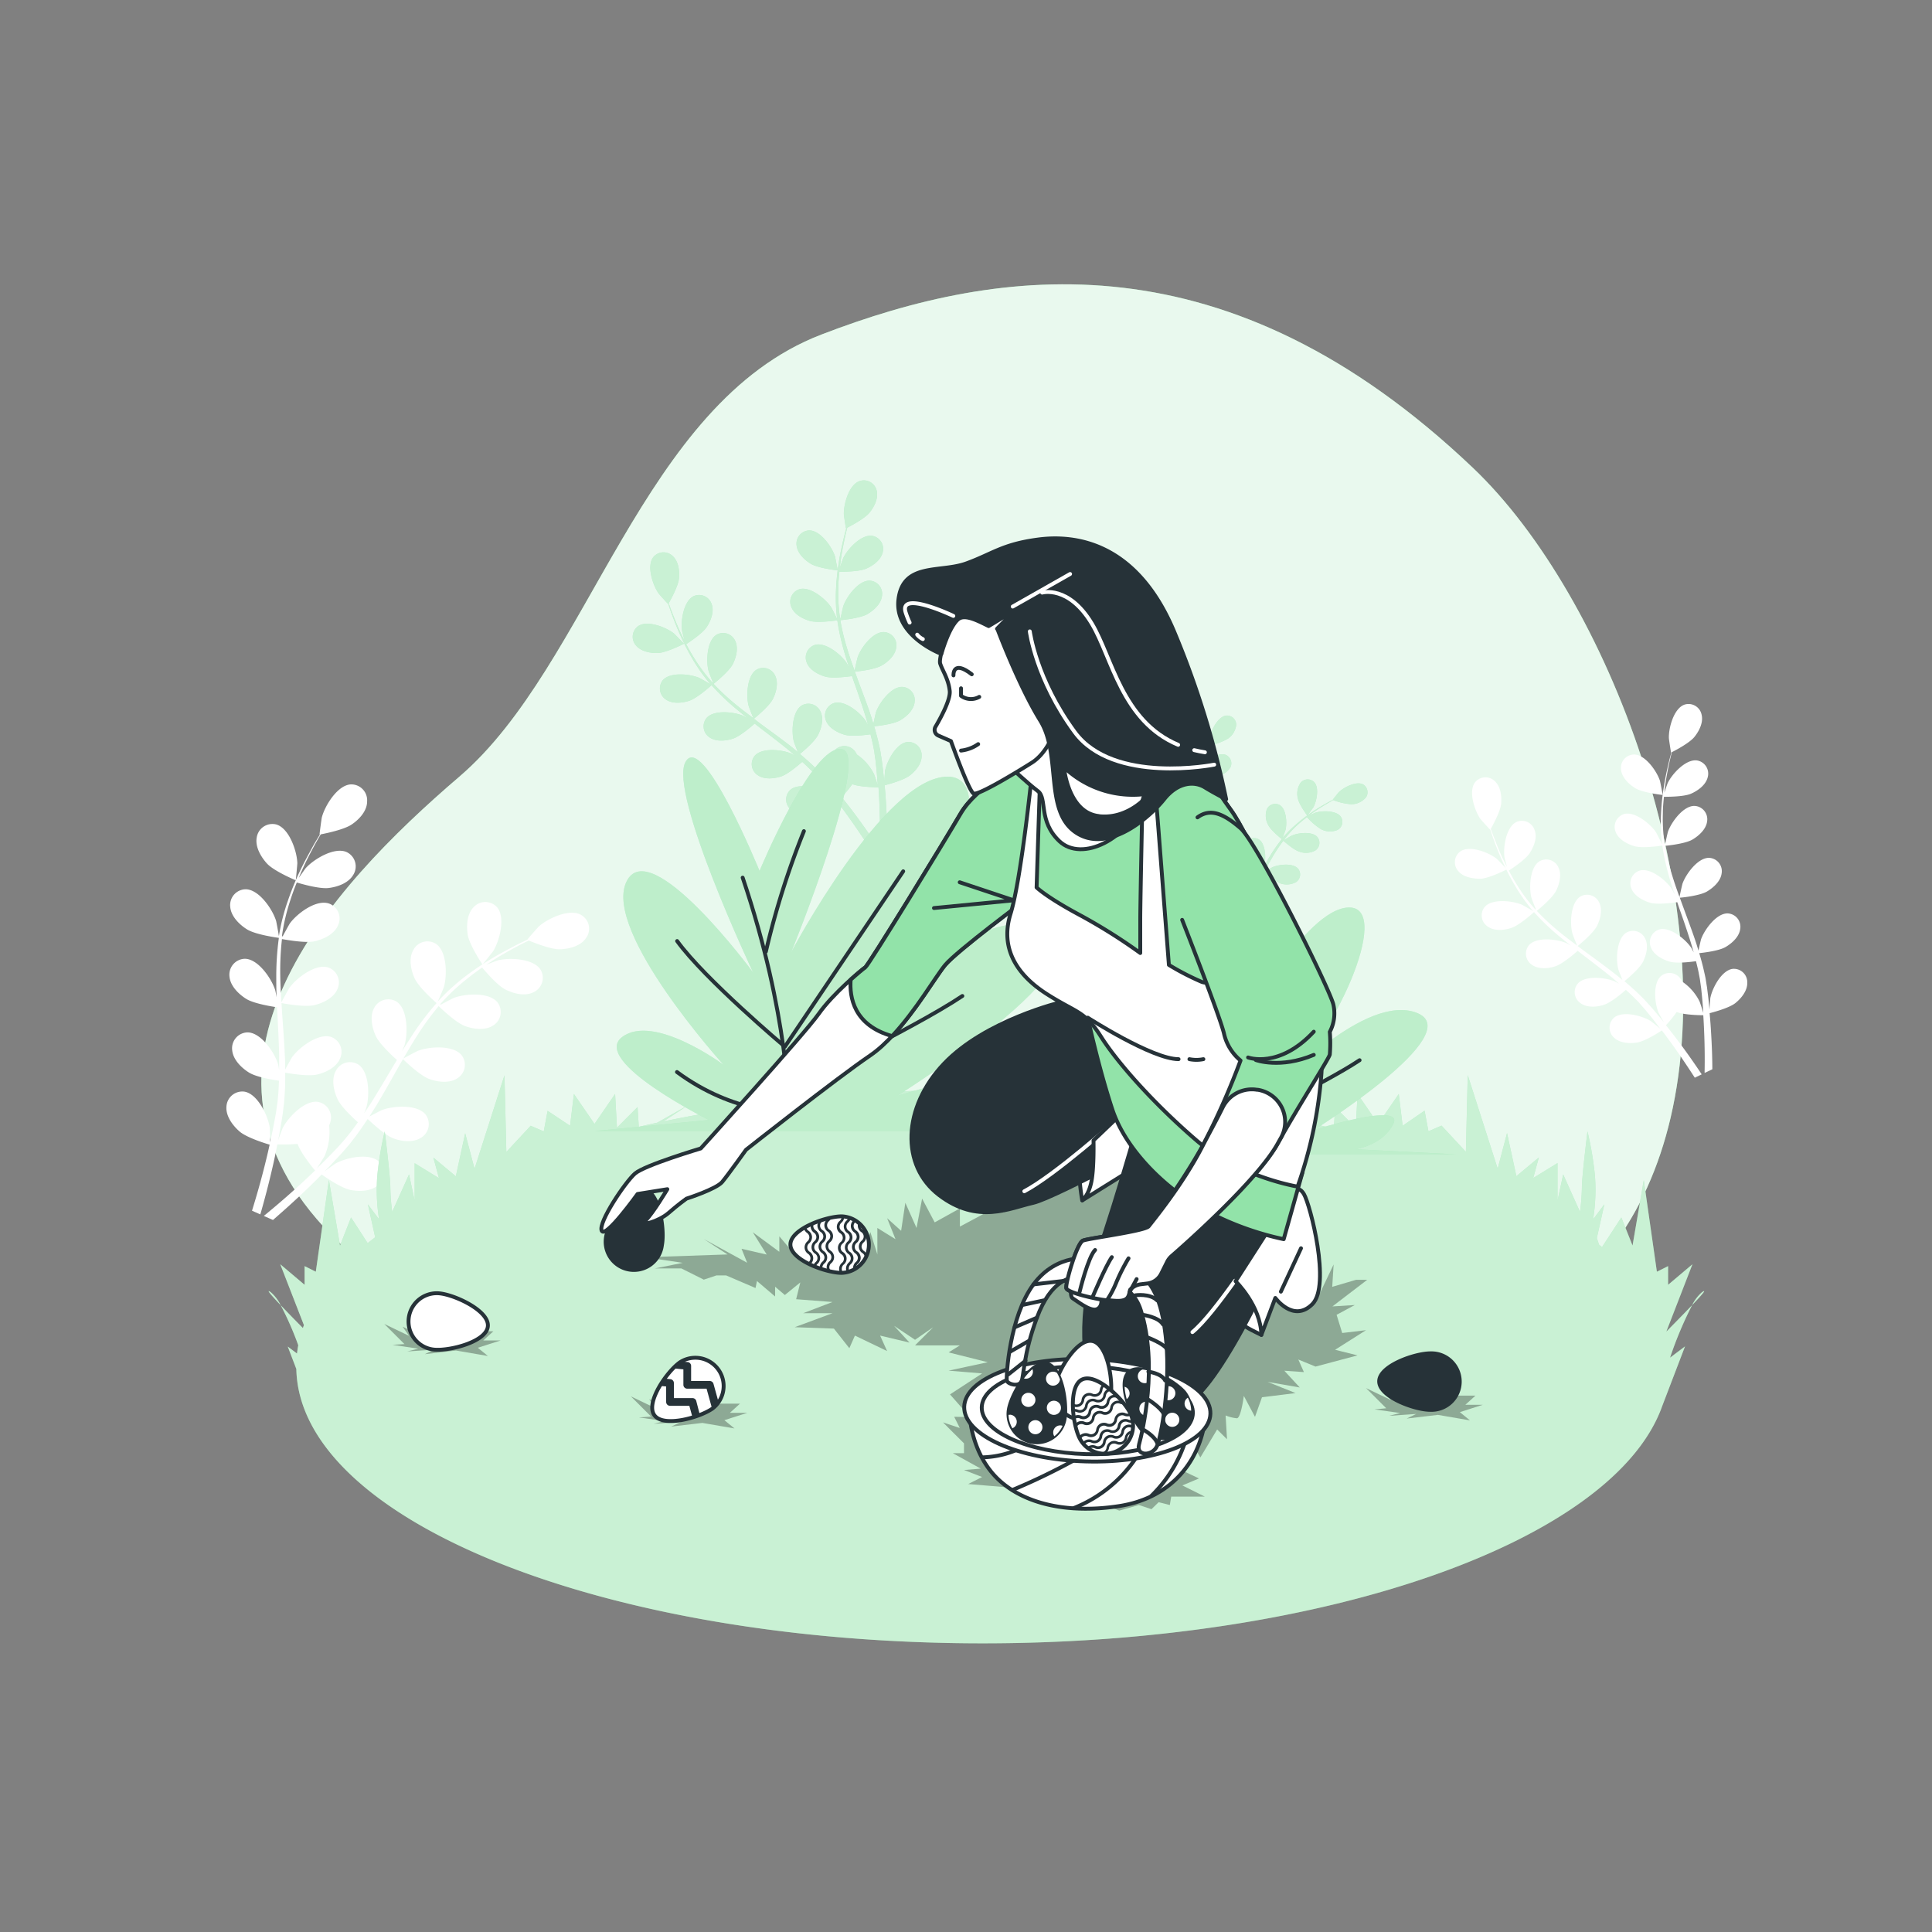 <svg xmlns="http://www.w3.org/2000/svg" viewBox="0 0 500 500"><rect x="0" y="0" width="500" height="500" fill="#808080" stroke="none"/><g id="background-simple"><path d="M432.34,289.31c13.31-56.82-16-134.82-51.17-168.25C317.72,60.71,259.22,68.64,212.56,86.59S152.76,172,118.88,201,43,276,85.71,319.55s102.82,19.08,152,19.06,112,23.92,148.81,7.94C412.23,335.39,426.45,314.42,432.34,289.31Z" style="fill:#92E3A9"></path><path d="M432.34,289.31c13.31-56.82-16-134.82-51.17-168.25C317.72,60.71,259.22,68.64,212.56,86.59S152.76,172,118.88,201,43,276,85.71,319.55s102.82,19.08,152,19.06,112,23.92,148.81,7.94C412.23,335.39,426.45,314.42,432.34,289.31Z" style="fill:#fff;opacity:0.8"></path><path d="M423.25,204c1.95,1.18,7.05,1.74,7.06,1.74s-.65-3.47-.72-3.68c-.81-2.49-3.82-6.81-6.74-6.8a3.46,3.46,0,0,0-3.33,3.92C419.74,201.24,421.58,203,423.25,204Z" style="fill:#fff"></path><path d="M448.42,250.74c-2.89.38-5.32,5-5.8,7.62,0,.15-.15,1.82-.21,2.88-.06-.62-.11-1.23-.18-1.88-.13-1.28-.3-2.55-.47-3.92-.11-.65-.21-1.32-.32-2s-.28-1.36-.42-2c-.35-1.58-.78-3.17-1.26-4.77,1.12-.11,5.09-.58,6.78-1.56s3.58-2.67,3.83-4.72a3.45,3.45,0,0,0-3.23-4c-2.92-.08-6,4.18-6.89,6.64-.06.16-.48,2-.69,3-.29-1-.57-1.91-.9-2.87-.94-2.77-2-5.53-3-8.3-.32-.85-.62-1.69-.93-2.54.4,0,5.12-.49,7-1.58,1.69-1,3.58-2.68,3.83-4.73a3.45,3.45,0,0,0-3.23-4c-2.92-.07-6,4.18-6.89,6.64-.07.19-.67,2.83-.78,3.51-.68-1.86-1.33-3.73-1.9-5.6a61,61,0,0,1-1.86-7.67c.19,0,5.12-.47,7.07-1.59,1.69-1,3.57-2.68,3.83-4.73a3.46,3.46,0,0,0-3.24-4c-2.92-.07-6,4.18-6.89,6.65-.06.16-.51,2.17-.71,3.13h-.17a45,45,0,0,1-.44-7.93c0-1.46.14-2.85.28-4.21.93,0,5.17,0,7-.8s3.84-2.27,4.33-4.28a3.46,3.46,0,0,0-2.78-4.33c-2.9-.39-6.45,3.49-7.58,5.85-.06.13-.54,1.5-.87,2.5.07-.61.13-1.24.21-1.82.3-2.19.7-4.18,1.08-5.94.22-1,.44-1.89.65-2.73.92-.46,4.58-2.38,5.84-3.94s2.36-3.78,1.86-5.78a3.45,3.45,0,0,0-4.46-2.57c-2.75,1-4.11,6.08-4,8.68,0,.23.53,3.74.58,3.72l.05,0c-.22.8-.45,1.66-.68,2.61-.41,1.75-.86,3.74-1.21,5.93a59.72,59.72,0,0,0-.77,7.12,44.6,44.6,0,0,0,.27,8s0,.06,0,.09c-.36-.78-1.44-2.91-1.54-3.07-1.43-2.18-5.48-5.55-8.29-4.78a3.46,3.46,0,0,0-2.17,4.67c.74,1.92,3,3.12,4.86,3.66,2.11.6,6.82-.11,7.2-.17a61.36,61.36,0,0,0,1.74,8c.43,1.53.91,3,1.41,4.58-.33-.66-.63-1.25-.68-1.33-1.44-2.18-5.48-5.56-8.3-4.78a3.46,3.46,0,0,0-2.17,4.67c.75,1.92,3,3.12,4.86,3.66s5.93,0,7-.14c.2.58.39,1.16.59,1.75,1,2.79,1.94,5.57,2.81,8.33.31,1,.58,1.94.85,2.9-.3-.58-.55-1.08-.6-1.15-1.43-2.18-5.48-5.55-8.29-4.78a3.46,3.46,0,0,0-2.17,4.67c.74,1.92,3,3.12,4.86,3.66s5.54.06,6.8-.11c.25,1,.5,2,.7,3,.11.67.27,1.31.36,2s.18,1.34.28,2c.13,1.27.27,2.59.37,3.84.07.87.13,1.7.19,2.53-.3-1-.92-2.86-1-3a13.39,13.39,0,0,0-4.47-5.09,3.72,3.72,0,0,0-.38-.67,3.46,3.46,0,0,0-5.08-.79c-2.21,1.91-1.66,7.15-.64,9.55.06.15.88,1.61,1.41,2.53-.39-.49-.77-1-1.18-1.47-.82-1-1.65-2-2.55-3-.46-.49-.91-1-1.37-1.49s-1-1-1.48-1.47c-1.17-1.13-2.41-2.22-3.68-3.29.87-.71,3.92-3.29,4.79-5s1.5-4.21.59-6a3.45,3.45,0,0,0-4.9-1.56c-2.48,1.55-2.73,6.82-2.09,9.35,0,.15.71,1.92,1.09,2.88-.77-.64-1.54-1.28-2.34-1.89-2.3-1.79-4.7-3.53-7.08-5.27-.73-.53-1.45-1.07-2.17-1.61.31-.25,4-3.23,5-5.19.88-1.75,1.5-4.21.59-6.06a3.46,3.46,0,0,0-4.91-1.55c-2.47,1.55-2.72,6.81-2.08,9.34,0,.19,1,2.73,1.29,3.36-1.6-1.18-3.17-2.38-4.68-3.62a60.75,60.75,0,0,1-5.78-5.38c.15-.12,4-3.21,5-5.22.87-1.74,1.5-4.21.59-6.06a3.46,3.46,0,0,0-4.91-1.55c-2.48,1.55-2.72,6.82-2.08,9.35,0,.16.77,2.1,1.14,3l-.14.08a43.68,43.68,0,0,1-4.75-6.37c-.78-1.23-1.46-2.46-2.09-3.66.78-.5,4.32-2.84,5.42-4.55s2-4,1.25-5.95a3.45,3.45,0,0,0-4.7-2.08c-2.64,1.27-3.46,6.47-3.1,9.06,0,.14.38,1.54.65,2.56-.28-.54-.57-1.11-.83-1.64-1-2-1.71-3.87-2.37-5.54-.37-.95-.68-1.82-1-2.64.5-.89,2.5-4.51,2.69-6.5s-.11-4.46-1.63-5.86a3.46,3.46,0,0,0-5.14.32c-1.75,2.34-.08,7.34,1.43,9.47.13.18,2.5,2.82,2.53,2.78l0-.06c.26.79.54,1.64.87,2.56.62,1.69,1.34,3.59,2.26,5.61a60.75,60.75,0,0,0,3.29,6.37,44.25,44.25,0,0,0,4.64,6.53.46.46,0,0,0,.07.07c-.73-.45-2.81-1.63-3-1.71-2.4-1-7.64-1.61-9.56.59a3.46,3.46,0,0,0,.77,5.09c1.68,1.2,4.21,1,6.07.37,2.1-.66,5.63-3.85,5.91-4.11a60.91,60.91,0,0,0,5.86,5.7c1.2,1,2.44,2,3.7,3-.64-.37-1.22-.7-1.3-.73-2.4-1-7.64-1.61-9.56.59a3.46,3.46,0,0,0,.77,5.09c1.68,1.19,4.21,1,6.07.37s4.95-3.26,5.76-4l1.46,1.13c2.34,1.8,4.69,3.58,6.94,5.4.79.64,1.55,1.3,2.31,2-.57-.33-1.06-.6-1.13-.63-2.4-1-7.64-1.61-9.56.59a3.46,3.46,0,0,0,.77,5.09c1.68,1.19,4.21,1,6.07.37s4.65-3,5.61-3.85c.76.7,1.52,1.39,2.22,2.1.47.5,1,.94,1.4,1.46l1.34,1.52c.81,1,1.66,2,2.43,3,.54.68,1,1.34,1.55,2-.78-.65-2.34-1.88-2.48-2-2.21-1.38-7.3-2.75-9.53-.87a3.46,3.46,0,0,0,0,5.15c1.49,1.43,4,1.59,5.95,1.28,2.12-.33,6-2.83,6.43-3.14.84,1.1,1.64,2.18,2.39,3.21,2.58,3.57,4.59,6.64,6,8.81l.14.22,1.79-.87-.28-.42c-1.44-2.16-3.54-5.22-6.23-8.77-.85-1.12-1.77-2.3-2.74-3.51a37.64,37.64,0,0,0,2.78-3.43c2.05.8,6.33.83,6.88.83.09,1.38.16,2.73.21,4,.19,4.4.18,8.07.13,10.64a2.91,2.91,0,0,1,0,.3l2-.95c0-2.55-.1-6-.36-10.08-.08-1.4-.2-2.9-.34-4.44.54-.14,5-1.28,6.67-2.62,1.52-1.22,3.12-3.19,3.07-5.25A3.47,3.47,0,0,0,448.42,250.74Z" style="fill:#fff"></path><path d="M387.36,222.26c-2-1.62-6.94-3.57-9.37-1.95a3.45,3.45,0,0,0-.61,5.11c1.31,1.6,3.81,2,5.76,2,2.29-.09,6.85-2.43,6.85-2.44S387.54,222.4,387.36,222.26Z" style="fill:#fff"></path><path d="M124.86,249.6c0,.06,2.64-3.25,2.79-3.48,1.63-2.63,3.23-8.67,1-11.32a4.1,4.1,0,0,0-6.1,0c-1.7,1.76-1.87,4.77-1.51,7.06C121.45,244.55,124.85,249.6,124.86,249.6Z" style="fill:#fff"></path><path d="M150.39,236.78c-3-1.74-8.66.93-10.95,3-.2.18-3,3.34-2.93,3.37l.07,0c-.89.42-1.85.87-2.89,1.39-1.9,1-4,2.08-6.29,3.45a73.56,73.56,0,0,0-7.05,4.76,53.45,53.45,0,0,0-7,6.39l-.07.09c.42-.92,1.53-3.54,1.59-3.75.88-3,.83-9.22-2-11.18A4.1,4.1,0,0,0,106.9,246c-1.17,2.15-.54,5.1.41,7.2,1.08,2.38,5.34,6.1,5.68,6.4a72.65,72.65,0,0,0-5.9,7.69c-1,1.57-2.06,3.17-3.06,4.8.34-.81.65-1.54.68-1.64.87-3,.83-9.23-2-11.18a4.11,4.11,0,0,0-5.89,1.61c-1.17,2.15-.54,5.1.42,7.21s4.53,5.38,5.49,6.23c-.38.63-.76,1.25-1.13,1.88-1.79,3-3.56,6-5.39,8.94-.64,1-1.31,2-2,3,.3-.72.55-1.32.58-1.42.88-3,.83-9.23-2-11.18a4.1,4.1,0,0,0-5.89,1.62c-1.17,2.15-.54,5.1.41,7.2s4.19,5.07,5.32,6.08c-.71,1-1.43,2-2.17,2.91-.51.63-1,1.26-1.52,1.86l-1.6,1.79c-1.05,1.09-2.14,2.23-3.19,3.28-.73.73-1.44,1.42-2.15,2.11.65-1,1.89-3,2-3.2a15.85,15.85,0,0,0,1.18-7.95,5.22,5.22,0,0,0,.32-.86,4.11,4.11,0,0,0-3.19-5.21c-3.42-.54-7.75,4-9.14,6.75-.08.16-.78,2-1.2,3.22.14-.74.29-1.45.42-2.21.28-1.5.51-3,.77-4.62.1-.78.19-1.57.29-2.37s.14-1.65.21-2.48c.13-1.92.16-3.88.15-5.85,1.32.24,6,1,8.25.48s5-1.87,5.93-4.12a4.1,4.1,0,0,0-2.36-5.63c-3.3-1-8.26,2.76-10.06,5.28-.11.16-1.2,2.11-1.77,3.2,0-1.19,0-2.37-.08-3.57-.15-3.46-.42-7-.67-10.45-.07-1.07-.14-2.14-.2-3.21.46.09,6,1.15,8.52.53,2.25-.54,5-1.86,5.94-4.11a4.1,4.1,0,0,0-2.36-5.63c-3.3-1.06-8.26,2.76-10.06,5.28-.13.19-1.69,3-2.06,3.74-.14-2.35-.27-4.7-.3-7a73.77,73.77,0,0,1,.44-9.36c.22,0,6,1.17,8.58.54,2.25-.54,5-1.86,5.93-4.11a4.1,4.1,0,0,0-2.35-5.64C81.74,232.7,76.78,236.51,75,239c-.11.16-1.31,2.31-1.85,3.34l-.19-.06a52.55,52.55,0,0,1,2.14-9.19c.52-1.65,1.1-3.2,1.71-4.7,1.06.32,5.88,1.73,8.28,1.42s5.13-1.31,6.35-3.43a4.1,4.1,0,0,0-1.72-5.86c-3.17-1.41-8.52,1.83-10.59,4.14-.11.13-1.11,1.53-1.82,2.56.28-.67.56-1.37.85-2,1.06-2.39,2.19-4.52,3.2-6.4.58-1.06,1.13-2,1.65-2.89,1.2-.23,6-1.2,8-2.55s4-3.53,4-6A4.11,4.11,0,0,0,90.77,203c-3.46.21-6.71,5.55-7.48,8.55-.07.26-.64,4.44-.58,4.43l.08,0c-.52.84-1.07,1.75-1.65,2.75-1,1.86-2.22,4-3.35,6.35A74.85,74.85,0,0,0,74.54,233a52.47,52.47,0,0,0-2.35,9.22s0,.08,0,.12c-.15-1-.67-3.8-.73-4-.91-3-4.4-8.15-7.87-8.2a4.09,4.09,0,0,0-4,4.59c.21,2.44,2.36,4.55,4.32,5.78,2.21,1.39,7.82,2.15,8.26,2.21a72.78,72.78,0,0,0-.67,9.67c0,1.88,0,3.78.09,5.69-.16-.87-.31-1.64-.34-1.75-.91-3-4.4-8.15-7.86-8.2a4.11,4.11,0,0,0-4,4.6c.21,2.44,2.37,4.55,4.33,5.78s6.75,2,8,2.17c0,.73.06,1.46.1,2.19.17,3.5.36,7,.43,10.42,0,1.21,0,2.41,0,3.6-.14-.77-.26-1.41-.29-1.51-.91-3-4.4-8.15-7.87-8.2a4.1,4.1,0,0,0-4,4.59c.21,2.44,2.36,4.56,4.32,5.79s6.29,1.91,7.79,2.13c-.05,1.22-.09,2.45-.2,3.63-.09.8-.12,1.58-.25,2.39s-.23,1.58-.34,2.37c-.28,1.5-.55,3-.86,4.5-.2,1-.41,2-.63,3,0-1.21-.09-3.56-.11-3.76-.45-3.07-3.12-8.72-6.54-9.3a4.11,4.11,0,0,0-4.67,3.94c-.16,2.44,1.65,4.85,3.4,6.37,1.92,1.66,7.13,3.22,7.78,3.41-.35,1.6-.71,3.16-1.08,4.62-1.25,5.08-2.49,9.26-3.39,12.17l-.09.3,2.15.95c.06-.19.11-.37.17-.58.85-3,2-7.21,3.16-12.36.37-1.63.73-3.38,1.08-5.17a46.37,46.37,0,0,0,5.24-.13c.85,2.48,4.1,6.38,4.52,6.88-1.18,1.14-2.34,2.24-3.45,3.26-3.85,3.54-7.19,6.35-9.54,8.28l-.28.22,2.37,1.05c2.3-2,5.36-4.69,8.86-8.06,1.2-1.15,2.47-2.41,3.75-3.71.54.39,5,3.54,7.49,4,2.27.45,5.28.38,7.11-1.25a4.09,4.09,0,0,0,.22-6.1c-2.56-2.34-8.66-1-11.35.58-.16.09-1.77,1.27-2.77,2l1.57-1.6c1-1.1,2.08-2.22,3.18-3.43l1.56-1.82c.53-.6,1-1.3,1.54-1.95,1.16-1.53,2.27-3.15,3.35-4.8,1,.93,4.43,4.16,6.62,5s5.16,1.18,7.21-.16a4.1,4.1,0,0,0,1.15-6c-2.18-2.7-8.42-2.25-11.31-1.14-.18.07-2.16,1.1-3.24,1.68.64-1,1.28-2,1.9-3,1.78-3,3.49-6,5.21-9.08.53-.94,1.06-1.86,1.6-2.79.34.33,4.37,4.27,6.82,5.15,2.17.78,5.16,1.18,7.21-.16a4.1,4.1,0,0,0,1.15-6c-2.18-2.7-8.42-2.25-11.31-1.14-.21.08-3.07,1.57-3.78,2,1.18-2,2.37-4.06,3.62-6a72.19,72.19,0,0,1,5.53-7.57c.16.15,4.35,4.28,6.86,5.18,2.17.79,5.16,1.18,7.22-.15a4.11,4.11,0,0,0,1.14-6c-2.18-2.71-8.41-2.26-11.31-1.15-.19.07-2.36,1.2-3.38,1.76l-.13-.15a53.08,53.08,0,0,1,6.85-6.48c1.34-1.1,2.69-2.06,4-3,.7.85,3.95,4.69,6.12,5.75s5,1.74,7.19.64a4.11,4.11,0,0,0,1.8-5.84c-1.87-2.92-8.12-3.16-11.11-2.38-.17.05-1.77.66-2.94,1.13.61-.4,1.23-.83,1.82-1.2,2.21-1.42,4.32-2.57,6.2-3.58,1.07-.57,2-1.06,3-1.5,1.13.47,5.67,2.32,8,2.26s5.25-.76,6.68-2.74A4.1,4.1,0,0,0,150.39,236.78Z" style="fill:#fff"></path><path d="M76.55,227.82s.41-4.18.4-4.44c-.09-3.1-2.09-9-5.42-10a4.1,4.1,0,0,0-5.09,3.37c-.44,2.41,1.08,5,2.64,6.72C70.92,225.48,76.54,227.82,76.55,227.82Z" style="fill:#fff"></path></g><g id="Floor"><path d="M70.11,334.45c-1.53-1.09.19.86,2.53,3.33A10.88,10.88,0,0,0,70.11,334.45Z" style="fill:#92E3A9"></path><path d="M440.44,334.45a10.88,10.88,0,0,0-2.53,3.33C440.25,335.31,442,333.36,440.44,334.45Z" style="fill:#92E3A9"></path><path d="M437.91,337.78c-2.86,3-6.67,6.84-6.67,6.84L438,327.19l-6.3,5.32v-4.84l-2.9,1.45-3.39-23.72-2.91,16.94-2.9-7.26-5,7.67-.77-.63-.57-1.71,1.94-8.72-2.91,3.87a47.94,47.94,0,0,0,.49-11.13,84.46,84.46,0,0,0-1.94-11.62s-1.45,11.62-1.45,14.52a52,52,0,0,1-.49,6.3l-4.35-9.69-1.46,6.78V301l-6.29,3.87,1.45-5.32-5.81,4.84-2.42-11.14-2.42,9.2-7.75-24.21-.48,19.85-6.3-6.78-3.39,1.46-1-5.33L363,291.35l-1-8.23-5.33,7.75-5.33-7.75-.48,8.72-5.33-5.33-.34,5.56-3.52-.82c-5.47-3.09-9.21-5.22-9.21-5.22l7.34,4.8c-25.36-5.63-54.49-8.83-85.47-8.83a401.43,401.43,0,0,0-82.65,8.22l6.41-4.19-8,4.52q-2.42.52-4.77,1.08l-.32-5.12-5.33,5.33-.48-8.72-5.33,7.75-5.33-7.75-1,8.23-5.81-3.87-1,5.33-3.38-1.46-6.3,6.78-.48-19.85-7.75,24.21-2.42-9.2-2.42,11.14-5.81-4.84,1.45,5.32-6.3-3.87v9.68l-1.45-6.78-4.36,9.69a53.1,53.1,0,0,1-.48-6.3c0-2.9-1.45-14.52-1.45-14.52a82.75,82.75,0,0,0-1.94,11.62,48.27,48.27,0,0,0,.48,11.13l-2.9-3.87,1.89,8.52c-.66.51-1.31,1-1.94,1.53l-4.31-6.66L88,322.34,85.12,305.4l-3.39,23.72-2.9-1.45v4.84l-6.3-5.32,6.12,15.74c-.09.25-.17.51-.26.76-1.31-1.31-3.76-3.8-5.75-5.91a81.52,81.52,0,0,1,4.55,10.37c-.14.71-.24,1.42-.32,2.14l-2.4-1.8,2.22,5.8c.83,39.29,80,71,177.64,71,89.51,0,163.55-26.7,175.86-61.43l3.62-9.47,2.27-5.94-3.87,2.91A98.18,98.18,0,0,1,437.91,337.78Z" style="fill:#92E3A9"></path><g style="opacity:0.5"><path d="M70.11,334.45c-1.53-1.09.19.86,2.53,3.33A10.88,10.88,0,0,0,70.11,334.45Z" style="fill:#fff"></path><path d="M440.44,334.45a10.88,10.88,0,0,0-2.53,3.33C440.25,335.31,442,333.36,440.44,334.45Z" style="fill:#fff"></path><path d="M437.91,337.78c-2.86,3-6.67,6.84-6.67,6.84L438,327.19l-6.3,5.32v-4.84l-2.9,1.45-3.39-23.72-2.91,16.94-2.9-7.26-5,7.67-.77-.63-.57-1.71,1.94-8.72-2.91,3.87a47.94,47.94,0,0,0,.49-11.13,84.46,84.46,0,0,0-1.94-11.62s-1.45,11.62-1.45,14.52a52,52,0,0,1-.49,6.3l-4.35-9.69-1.46,6.78V301l-6.29,3.87,1.45-5.32-5.81,4.84-2.42-11.14-2.42,9.2-7.75-24.21-.48,19.85-6.3-6.78-3.39,1.46-1-5.33L363,291.35l-1-8.23-5.33,7.75-5.33-7.75-.48,8.72-5.33-5.33-.34,5.56-3.52-.82c-5.47-3.09-9.21-5.22-9.21-5.22l7.34,4.8c-25.36-5.63-54.49-8.83-85.47-8.83a401.43,401.43,0,0,0-82.65,8.22l6.41-4.19-8,4.52q-2.42.52-4.77,1.08l-.32-5.12-5.33,5.33-.48-8.72-5.33,7.75-5.33-7.75-1,8.23-5.81-3.87-1,5.33-3.38-1.46-6.3,6.78-.48-19.85-7.75,24.21-2.42-9.2-2.42,11.14-5.81-4.84,1.45,5.32-6.3-3.87v9.68l-1.45-6.78-4.36,9.69a53.1,53.1,0,0,1-.48-6.3c0-2.9-1.45-14.52-1.45-14.52a82.75,82.75,0,0,0-1.94,11.62,48.27,48.27,0,0,0,.48,11.13l-2.9-3.87,1.89,8.52c-.66.51-1.31,1-1.94,1.53l-4.31-6.66L88,322.34,85.12,305.4l-3.39,23.72-2.9-1.45v4.84l-6.3-5.32,6.12,15.74c-.09.25-.17.51-.26.76-1.31-1.31-3.76-3.8-5.75-5.91a81.52,81.52,0,0,1,4.55,10.37c-.14.71-.24,1.42-.32,2.14l-2.4-1.8,2.22,5.8c.83,39.29,80,71,177.64,71,89.51,0,163.55-26.7,175.86-61.43l3.62-9.47,2.27-5.94-3.87,2.91A98.18,98.18,0,0,1,437.91,337.78Z" style="fill:#fff"></path></g></g><g id="Plants"><path d="M216.8,147.62s-.64-3.43-.71-3.64c-.79-2.45-3.76-6.71-6.65-6.71a3.42,3.42,0,0,0-3.28,3.88c.21,2,2,3.75,3.67,4.75C211.77,147.07,216.8,147.62,216.8,147.62Z" style="fill:#92E3A9"></path><path d="M222.39,124.53c-2.72,1-4.07,6-4,8.57,0,.22.52,3.68.57,3.66l.05,0c-.22.79-.45,1.64-.67,2.58-.41,1.73-.85,3.69-1.2,5.85a60.32,60.32,0,0,0-.76,7,45.21,45.21,0,0,0,.26,7.91.29.29,0,0,1,0,.09c-.35-.77-1.42-2.88-1.52-3-1.41-2.15-5.41-5.48-8.19-4.71a3.41,3.41,0,0,0-2.14,4.6c.74,1.9,2.95,3.08,4.8,3.61,2.09.59,6.74-.11,7.11-.16a59.65,59.65,0,0,0,1.71,7.87c.43,1.51.9,3,1.4,4.52-.33-.65-.63-1.24-.68-1.31-1.41-2.15-5.41-5.48-8.19-4.72a3.42,3.42,0,0,0-2.14,4.61c.74,1.9,2.95,3.08,4.8,3.61s5.85,0,6.9-.14l.59,1.73c1,2.75,1.91,5.5,2.77,8.22.31,1,.57,1.91.84,2.87-.29-.58-.54-1.07-.59-1.14-1.41-2.15-5.41-5.48-8.19-4.72a3.42,3.42,0,0,0-2.14,4.61c.74,1.9,3,3.08,4.8,3.61s5.47.06,6.71-.11c.25,1,.5,2,.69,2.94.12.66.27,1.29.35,2s.19,1.32.28,2c.13,1.26.27,2.56.37,3.79.07.86.13,1.67.18,2.5-.29-1-.9-2.82-1-3a13.29,13.29,0,0,0-4.41-5,3.77,3.77,0,0,0-.37-.65,3.42,3.42,0,0,0-5-.79c-2.18,1.89-1.64,7.06-.63,9.43.06.14.87,1.59,1.4,2.49-.4-.48-.77-1-1.18-1.45-.8-1-1.63-1.94-2.51-3l-1.36-1.46c-.44-.5-1-1-1.45-1.46-1.16-1.12-2.38-2.19-3.64-3.25.86-.7,3.87-3.24,4.74-5s1.48-4.15.58-6a3.43,3.43,0,0,0-4.85-1.54c-2.44,1.53-2.68,6.73-2.05,9.23,0,.15.7,1.89,1.07,2.84-.76-.63-1.51-1.26-2.3-1.87-2.28-1.76-4.64-3.47-7-5.19L195.11,186c.31-.25,3.95-3.19,4.92-5.13.86-1.72,1.48-4.15.58-6a3.41,3.41,0,0,0-4.84-1.54c-2.44,1.54-2.69,6.73-2.05,9.23,0,.18,1,2.69,1.26,3.31-1.57-1.17-3.12-2.35-4.61-3.57a59.2,59.2,0,0,1-5.7-5.32c.14-.11,4-3.17,5-5.15.86-1.72,1.48-4.15.58-6a3.42,3.42,0,0,0-4.84-1.54c-2.45,1.54-2.69,6.73-2.06,9.23,0,.16.76,2.07,1.13,3l-.14.09a44.42,44.42,0,0,1-4.69-6.29c-.77-1.22-1.43-2.43-2.06-3.62.77-.49,4.26-2.8,5.35-4.49s1.93-4,1.23-5.87a3.42,3.42,0,0,0-4.64-2.06c-2.6,1.26-3.41,6.39-3,9,0,.13.37,1.52.64,2.53-.27-.54-.57-1.1-.82-1.62-.95-2-1.69-3.82-2.34-5.47-.36-.94-.67-1.8-.95-2.6.5-.88,2.47-4.46,2.66-6.42s-.12-4.4-1.61-5.78a3.42,3.42,0,0,0-5.07.31c-1.73,2.31-.08,7.25,1.41,9.35.12.18,2.46,2.79,2.49,2.74l0-.05c.26.78.54,1.61.86,2.52.62,1.66,1.33,3.54,2.23,5.53a62,62,0,0,0,3.24,6.29,44.51,44.51,0,0,0,4.59,6.45l.06.07c-.72-.45-2.77-1.62-2.94-1.69-2.36-1-7.53-1.59-9.43.58a3.42,3.42,0,0,0,.76,5c1.66,1.17,4.16.94,6,.36,2.07-.66,5.56-3.81,5.84-4.06a59.21,59.21,0,0,0,5.77,5.63c1.19,1,2.42,2,3.66,3-.63-.36-1.2-.68-1.29-.72-2.37-1-7.53-1.59-9.43.59a3.41,3.41,0,0,0,.76,5c1.66,1.18,4.15.94,6,.36s4.89-3.21,5.68-3.92l1.44,1.12c2.32,1.77,4.63,3.53,6.85,5.32.78.63,1.53,1.28,2.28,1.93-.56-.32-1-.59-1.12-.62-2.36-1-7.53-1.59-9.43.59a3.41,3.41,0,0,0,.76,5c1.66,1.17,4.16.94,6,.36s4.59-3,5.54-3.79c.75.68,1.5,1.37,2.19,2.07.47.49.95.93,1.38,1.44s.89,1,1.32,1.5c.81,1,1.64,2,2.4,3,.54.67,1,1.32,1.53,2-.77-.64-2.3-1.86-2.44-1.94-2.19-1.37-7.21-2.72-9.41-.86a3.41,3.41,0,0,0,0,5.08c1.47,1.42,4,1.57,5.87,1.27,2.09-.33,5.88-2.79,6.35-3.11.83,1.09,1.62,2.16,2.35,3.18,2.55,3.52,4.54,6.55,5.9,8.69l.14.21,1.76-.85-.28-.42c-1.42-2.13-3.49-5.15-6.14-8.65-.84-1.11-1.75-2.27-2.7-3.46a40.38,40.38,0,0,0,2.74-3.39c2,.79,6.24.82,6.78.82.09,1.36.17,2.69.22,3.94.18,4.35.17,8,.12,10.51v.29l1.94-.94c0-2.52-.1-5.92-.36-9.94-.08-1.39-.2-2.87-.34-4.38.54-.14,4.93-1.27,6.58-2.59s3.09-3.15,3-5.18a3.41,3.41,0,0,0-3.75-3.42c-2.86.37-5.26,5-5.73,7.51,0,.15-.15,1.81-.21,2.85-.05-.62-.1-1.22-.17-1.86-.13-1.26-.29-2.51-.46-3.86-.11-.65-.22-1.31-.32-2s-.28-1.34-.41-2c-.35-1.57-.78-3.14-1.24-4.71,1.1-.11,5-.57,6.69-1.54s3.52-2.64,3.77-4.66a3.41,3.41,0,0,0-3.19-4c-2.88-.07-5.95,4.13-6.8,6.56-.05.15-.46,2-.67,3-.29-.94-.57-1.88-.89-2.83-.93-2.72-2-5.46-3-8.18-.31-.84-.61-1.68-.91-2.51.39,0,5.05-.49,6.93-1.57,1.67-.95,3.52-2.64,3.78-4.66a3.41,3.41,0,0,0-3.19-4c-2.89-.07-6,4.13-6.8,6.56-.07.18-.66,2.79-.78,3.46-.66-1.84-1.31-3.68-1.87-5.52a59.57,59.57,0,0,1-1.83-7.58c.18,0,5.05-.46,7-1.56,1.67-1,3.53-2.65,3.78-4.67a3.41,3.41,0,0,0-3.19-4c-2.88-.07-5.95,4.13-6.8,6.56-.06.16-.51,2.15-.7,3.1h-.17a43.73,43.73,0,0,1-.43-7.82c0-1.44.14-2.82.27-4.15.92,0,5.1,0,6.94-.8s3.79-2.24,4.27-4.22a3.41,3.41,0,0,0-2.74-4.27c-2.86-.39-6.37,3.45-7.48,5.77-.06.12-.53,1.48-.86,2.47.07-.61.13-1.23.21-1.8.29-2.16.69-4.12,1.06-5.86.22-1,.43-1.87.64-2.69.91-.46,4.52-2.36,5.76-3.89s2.34-3.73,1.85-5.71A3.41,3.41,0,0,0,222.39,124.53Z" style="fill:#92E3A9"></path><path d="M170.26,169c2.25-.09,6.76-2.4,6.76-2.4s-2.42-2.51-2.6-2.65c-2-1.6-6.85-3.52-9.25-1.92a3.4,3.4,0,0,0-.59,5C165.87,168.61,168.34,169.05,170.26,169Z" style="fill:#92E3A9"></path><g style="opacity:0.5"><path d="M216.8,147.62s-.64-3.43-.71-3.64c-.79-2.45-3.76-6.71-6.65-6.71a3.42,3.42,0,0,0-3.28,3.88c.21,2,2,3.75,3.67,4.75C211.77,147.07,216.8,147.62,216.8,147.62Z" style="fill:#fff"></path><path d="M222.39,124.53c-2.72,1-4.07,6-4,8.57,0,.22.52,3.68.57,3.66l.05,0c-.22.79-.45,1.64-.67,2.58-.41,1.73-.85,3.69-1.2,5.85a60.32,60.32,0,0,0-.76,7,45.21,45.21,0,0,0,.26,7.91.29.29,0,0,1,0,.09c-.35-.77-1.42-2.88-1.52-3-1.41-2.15-5.41-5.48-8.19-4.71a3.41,3.41,0,0,0-2.14,4.6c.74,1.9,2.95,3.08,4.8,3.61,2.09.59,6.74-.11,7.11-.16a59.65,59.65,0,0,0,1.71,7.87c.43,1.51.9,3,1.4,4.52-.33-.65-.63-1.24-.68-1.31-1.41-2.15-5.41-5.48-8.19-4.72a3.42,3.42,0,0,0-2.14,4.61c.74,1.9,2.95,3.08,4.8,3.61s5.85,0,6.9-.14l.59,1.73c1,2.75,1.91,5.5,2.77,8.22.31,1,.57,1.91.84,2.87-.29-.58-.54-1.07-.59-1.14-1.41-2.15-5.41-5.48-8.19-4.72a3.42,3.42,0,0,0-2.14,4.61c.74,1.9,3,3.08,4.8,3.61s5.47.06,6.71-.11c.25,1,.5,2,.69,2.94.12.66.27,1.29.35,2s.19,1.32.28,2c.13,1.26.27,2.56.37,3.79.07.86.13,1.67.18,2.5-.29-1-.9-2.82-1-3a13.29,13.29,0,0,0-4.41-5,3.77,3.77,0,0,0-.37-.65,3.42,3.42,0,0,0-5-.79c-2.18,1.89-1.64,7.06-.63,9.43.06.14.87,1.59,1.4,2.49-.4-.48-.77-1-1.18-1.45-.8-1-1.63-1.94-2.51-3l-1.36-1.46c-.44-.5-1-1-1.45-1.46-1.16-1.12-2.38-2.19-3.64-3.25.86-.7,3.87-3.24,4.74-5s1.48-4.15.58-6a3.43,3.43,0,0,0-4.85-1.54c-2.44,1.53-2.68,6.73-2.05,9.23,0,.15.7,1.89,1.07,2.84-.76-.63-1.51-1.26-2.3-1.87-2.28-1.76-4.64-3.47-7-5.19L195.11,186c.31-.25,3.95-3.19,4.92-5.13.86-1.72,1.48-4.15.58-6a3.41,3.41,0,0,0-4.84-1.54c-2.44,1.54-2.69,6.73-2.05,9.23,0,.18,1,2.69,1.26,3.31-1.57-1.17-3.12-2.35-4.61-3.57a59.2,59.2,0,0,1-5.7-5.32c.14-.11,4-3.17,5-5.15.86-1.72,1.48-4.15.58-6a3.42,3.42,0,0,0-4.84-1.54c-2.45,1.54-2.69,6.73-2.06,9.23,0,.16.76,2.07,1.13,3l-.14.09a44.42,44.42,0,0,1-4.69-6.29c-.77-1.22-1.43-2.43-2.06-3.62.77-.49,4.26-2.8,5.35-4.49s1.93-4,1.23-5.87a3.42,3.42,0,0,0-4.64-2.06c-2.6,1.26-3.41,6.39-3,9,0,.13.37,1.52.64,2.53-.27-.54-.57-1.1-.82-1.62-.95-2-1.69-3.82-2.34-5.47-.36-.94-.67-1.8-.95-2.6.5-.88,2.47-4.46,2.66-6.42s-.12-4.4-1.61-5.78a3.42,3.42,0,0,0-5.07.31c-1.73,2.31-.08,7.25,1.41,9.35.12.18,2.46,2.79,2.49,2.74l0-.05c.26.78.54,1.61.86,2.52.62,1.66,1.33,3.54,2.23,5.53a62,62,0,0,0,3.24,6.29,44.51,44.51,0,0,0,4.59,6.45l.06.07c-.72-.45-2.77-1.62-2.94-1.69-2.36-1-7.53-1.59-9.43.58a3.42,3.42,0,0,0,.76,5c1.66,1.17,4.16.94,6,.36,2.07-.66,5.56-3.81,5.84-4.06a59.21,59.21,0,0,0,5.77,5.63c1.19,1,2.42,2,3.66,3-.63-.36-1.2-.68-1.29-.72-2.37-1-7.53-1.59-9.43.59a3.41,3.41,0,0,0,.76,5c1.66,1.18,4.15.94,6,.36s4.89-3.21,5.68-3.92l1.44,1.12c2.32,1.77,4.63,3.53,6.85,5.32.78.63,1.53,1.28,2.28,1.93-.56-.32-1-.59-1.12-.62-2.36-1-7.53-1.59-9.43.59a3.41,3.41,0,0,0,.76,5c1.66,1.17,4.16.94,6,.36s4.59-3,5.54-3.79c.75.68,1.5,1.37,2.19,2.07.47.49.95.93,1.38,1.44s.89,1,1.32,1.5c.81,1,1.64,2,2.4,3,.54.67,1,1.32,1.53,2-.77-.64-2.3-1.86-2.44-1.94-2.19-1.37-7.21-2.72-9.41-.86a3.41,3.41,0,0,0,0,5.08c1.47,1.42,4,1.57,5.87,1.27,2.09-.33,5.88-2.79,6.35-3.11.83,1.09,1.62,2.16,2.35,3.18,2.55,3.52,4.54,6.55,5.9,8.69l.14.21,1.76-.85-.28-.42c-1.42-2.13-3.49-5.15-6.14-8.65-.84-1.11-1.75-2.27-2.7-3.46a40.38,40.38,0,0,0,2.74-3.39c2,.79,6.24.82,6.78.82.09,1.36.17,2.69.22,3.94.18,4.35.17,8,.12,10.51v.29l1.94-.94c0-2.52-.1-5.92-.36-9.94-.08-1.39-.2-2.87-.34-4.38.54-.14,4.93-1.27,6.58-2.59s3.09-3.15,3-5.18a3.41,3.41,0,0,0-3.75-3.42c-2.86.37-5.26,5-5.73,7.51,0,.15-.15,1.81-.21,2.85-.05-.62-.1-1.22-.17-1.86-.13-1.26-.29-2.51-.46-3.86-.11-.65-.22-1.31-.32-2s-.28-1.34-.41-2c-.35-1.57-.78-3.14-1.24-4.71,1.1-.11,5-.57,6.69-1.54s3.52-2.64,3.77-4.66a3.41,3.41,0,0,0-3.19-4c-2.88-.07-5.95,4.13-6.8,6.56-.05.15-.46,2-.67,3-.29-.94-.57-1.88-.89-2.83-.93-2.72-2-5.46-3-8.18-.31-.84-.61-1.68-.91-2.51.39,0,5.05-.49,6.93-1.57,1.67-.95,3.52-2.64,3.78-4.66a3.41,3.41,0,0,0-3.19-4c-2.89-.07-6,4.13-6.8,6.56-.07.18-.66,2.79-.78,3.46-.66-1.84-1.31-3.68-1.87-5.52a59.57,59.57,0,0,1-1.83-7.58c.18,0,5.05-.46,7-1.56,1.67-1,3.53-2.65,3.78-4.67a3.41,3.41,0,0,0-3.19-4c-2.88-.07-5.95,4.13-6.8,6.56-.06.16-.51,2.15-.7,3.1h-.17a43.73,43.73,0,0,1-.43-7.82c0-1.44.14-2.82.27-4.15.92,0,5.1,0,6.94-.8s3.79-2.24,4.27-4.22a3.41,3.41,0,0,0-2.74-4.27c-2.86-.39-6.37,3.45-7.48,5.77-.06.12-.53,1.48-.86,2.47.07-.61.13-1.23.21-1.8.29-2.16.69-4.12,1.06-5.86.22-1,.43-1.87.64-2.69.91-.46,4.52-2.36,5.76-3.89s2.34-3.73,1.85-5.71A3.41,3.41,0,0,0,222.39,124.53Z" style="fill:#fff"></path><path d="M170.26,169c2.25-.09,6.76-2.4,6.76-2.4s-2.42-2.51-2.6-2.65c-2-1.6-6.85-3.52-9.25-1.92a3.4,3.4,0,0,0-.59,5C165.87,168.61,168.34,169.05,170.26,169Z" style="fill:#fff"></path></g><path d="M196.57,225.4s13.67-33,21.33-31.53-13.13,52.55-13.13,52.55S228.83,201,245.24,201s-6,50.15-26.8,66.87c0,0,32.81-35.35,51.95-27.7s-38.28,43.47-38.28,43.47,33.36-10.51,29.53-2.39-14.22,9.55-14.22,9.55l37.73,1.91H153.92l29.53-2.86S152.82,274.6,161,268.39s26.24,7.17,26.24,7.17-31.16-34.4-25.15-47.3,32.81,23.41,32.81,23.41-21.87-46.34-17.5-54.46S196.57,225.4,196.57,225.4Z" style="fill:#92E3A9"></path><path d="M196.57,225.4s13.67-33,21.33-31.53-13.13,52.55-13.13,52.55S228.83,201,245.24,201s-6,50.15-26.8,66.87c0,0,32.81-35.35,51.95-27.7s-38.28,43.47-38.28,43.47,33.36-10.51,29.53-2.39-14.22,9.55-14.22,9.55l37.73,1.91H153.92l29.53-2.86S152.82,274.6,161,268.39s26.24,7.17,26.24,7.17-31.16-34.4-25.15-47.3,32.81,23.41,32.81,23.41-21.87-46.34-17.5-54.46S196.57,225.4,196.57,225.4Z" style="fill:#fff;opacity:0.4"></path><path d="M192.2,227.13c12,35.55,12,60.7,12,60.7s-14.22.55-29-10.39" style="fill:none;stroke:#263238;stroke-linecap:round;stroke-linejoin:round"></path><path d="M198.21,246.27a212.73,212.73,0,0,1,9.84-31.17" style="fill:none;stroke:#263238;stroke-linecap:round;stroke-linejoin:round"></path><path d="M233.75,225.49l-30.62,45.39s-20.78-17.5-27.89-27.34" style="fill:none;stroke:#263238;stroke-linecap:round;stroke-linejoin:round"></path><path d="M203.68,281.82s32.26-15.31,45.38-24.06" style="fill:none;stroke:#263238;stroke-linecap:round;stroke-linejoin:round"></path><path d="M338.34,211.09s1.44-2,1.52-2.09c.87-1.57,1.63-5.11.26-6.58a2.37,2.37,0,0,0-3.53.17,5,5,0,0,0-.68,4.13C336.23,208.26,338.33,211.09,338.34,211.09Z" style="fill:#92E3A9"></path><path d="M352.76,203c-1.78-.92-5,.78-6.26,2-.11.11-1.63,2-1.59,2h0l-1.64.88c-1.07.62-2.28,1.32-3.55,2.17a42.44,42.44,0,0,0-3.94,3,30.52,30.52,0,0,0-3.91,3.89l0,.05c.22-.55.79-2.09.82-2.21.43-1.75.23-5.36-1.48-6.42a2.38,2.38,0,0,0-3.36,1.1,5,5,0,0,0,.43,4.16c.69,1.34,3.26,3.38,3.46,3.54a42.8,42.8,0,0,0-3.2,4.61c-.57.94-1.11,1.89-1.64,2.86.18-.48.33-.9.35-1,.42-1.74.22-5.36-1.49-6.41a2.38,2.38,0,0,0-3.36,1.1,4.94,4.94,0,0,0,.44,4.15,15.64,15.64,0,0,0,3.34,3.46l-.6,1.12c-.95,1.79-1.9,3.58-2.87,5.31-.35.61-.71,1.2-1.07,1.79.16-.42.29-.78.3-.84.43-1.74.23-5.36-1.48-6.41a2.38,2.38,0,0,0-3.37,1.09,5,5,0,0,0,.44,4.16,15,15,0,0,0,3.24,3.37c-.38.6-.77,1.19-1.17,1.75-.28.37-.53.75-.83,1.11l-.88,1.08c-.58.66-1.17,1.35-1.76,2L315,242.76c.35-.61,1-1.8,1.05-1.91a9.21,9.21,0,0,0,.47-4.63,2.91,2.91,0,0,0,.16-.5,2.38,2.38,0,0,0-2-2.93c-2-.22-4.37,2.51-5.1,4.15-.05.09-.4,1.19-.61,1.89.06-.43.13-.84.18-1.29.12-.87.22-1.75.32-2.69,0-.45.07-.91.11-1.38s0-.95,0-1.44c0-1.11,0-2.25-.07-3.39a15.37,15.37,0,0,0,4.78.05,4.92,4.92,0,0,0,3.32-2.54,2.37,2.37,0,0,0-1.51-3.19c-1.94-.52-4.71,1.82-5.68,3.33-.06.09-.64,1.25-.94,1.9,0-.69-.08-1.38-.14-2.07-.19-2-.43-4-.67-6l-.21-1.84c.27,0,3.5.5,4.95.07a5,5,0,0,0,3.32-2.54,2.39,2.39,0,0,0-1.51-3.2c-2-.51-4.71,1.83-5.68,3.33-.08.12-.9,1.79-1.09,2.22-.15-1.35-.29-2.71-.37-4a42.77,42.77,0,0,1,0-5.43c.13,0,3.5.51,5,.08a5,5,0,0,0,3.32-2.54,2.38,2.38,0,0,0-1.51-3.2c-1.95-.52-4.71,1.82-5.68,3.33-.07.1-.7,1.37-1,2l-.11,0a30.8,30.8,0,0,1,1-5.37c.26-1,.55-1.88.87-2.77a15.93,15.93,0,0,0,4.82.6,5,5,0,0,0,3.58-2.16,2.38,2.38,0,0,0-1.15-3.34c-1.88-.73-4.88,1.29-6,2.68-.06.08-.6.92-1,1.53.15-.39.29-.8.44-1.18.55-1.42,1.14-2.68,1.67-3.79.31-.63.6-1.2.88-1.72a15.67,15.67,0,0,0,4.54-1.69,5,5,0,0,0,2.18-3.57,2.38,2.38,0,0,0-2.57-2.43c-2,.21-3.73,3.39-4.09,5.15,0,.15-.25,2.58-.22,2.58h0c-.27.5-.57,1-.87,1.63-.56,1.1-1.18,2.36-1.77,3.77a42.73,42.73,0,0,0-1.66,4.63,30.9,30.9,0,0,0-1.12,5.4v.07c-.12-.58-.49-2.18-.54-2.3-.6-1.69-2.76-4.6-4.77-4.54a2.39,2.39,0,0,0-2.2,2.77,5,5,0,0,0,2.66,3.23c1.31.74,4.58,1,4.84,1.05a40.14,40.14,0,0,0-.13,5.61c0,1.09.12,2.19.21,3.29-.12-.49-.23-.94-.25-1-.6-1.69-2.76-4.59-4.77-4.53a2.37,2.37,0,0,0-2.2,2.77,5,5,0,0,0,2.66,3.23,15.37,15.37,0,0,0,4.69,1l.12,1.27c.19,2,.4,4,.53,6,.05.7.08,1.39.1,2.08-.1-.44-.19-.81-.21-.87-.61-1.69-2.77-4.59-4.78-4.53a2.38,2.38,0,0,0-2.2,2.77,5,5,0,0,0,2.66,3.23,15.19,15.19,0,0,0,4.57,1c0,.71,0,1.42,0,2.1,0,.47,0,.92-.08,1.39s-.09.93-.14,1.38c-.12.88-.23,1.78-.37,2.63-.09.59-.19,1.16-.28,1.72,0-.69-.15-2.05-.17-2.17-.35-1.76-2-5-4-5.2a2.38,2.38,0,0,0-2.59,2.4,5,5,0,0,0,2.14,3.6,16.25,16.25,0,0,0,4.59,1.76c-.16.94-.33,1.85-.5,2.71-.58,3-1.18,5.42-1.63,7.13,0,.06,0,.11,0,.17l1.27.5c0-.12,0-.23.08-.35.41-1.73,1-4.22,1.49-7.23.17-1,.33-2,.49-3a25,25,0,0,0,3-.21,17.25,17.25,0,0,0,2.8,3.86c-.65.69-1.3,1.36-1.91,2-2.13,2.15-4,3.86-5.3,5l-.15.14,1.4.54c1.27-1.2,3-2.86,4.9-4.9.67-.7,1.37-1.46,2.08-2.25a16.38,16.38,0,0,0,4.44,2.13,5,5,0,0,0,4.08-.91,2.38,2.38,0,0,0,0-3.54c-1.55-1.29-5-.32-6.55.64-.09.06-1,.78-1.55,1.25l.86-1c.58-.67,1.15-1.34,1.75-2.07l.85-1.1c.3-.36.56-.78.84-1.17.63-.92,1.23-1.88,1.81-2.87a15.76,15.76,0,0,0,4,2.69,5,5,0,0,0,4.17-.29,2.37,2.37,0,0,0,.5-3.5c-1.33-1.51-4.93-1.08-6.57-.36-.1.05-1.22.7-1.83,1.07.34-.6.69-1.19,1-1.8.95-1.77,1.85-3.59,2.77-5.4l.84-1.66a16.62,16.62,0,0,0,4.09,2.8,5,5,0,0,0,4.17-.29,2.37,2.37,0,0,0,.5-3.5c-1.33-1.5-4.93-1.08-6.57-.36-.13.06-1.74,1-2.14,1.25.63-1.21,1.26-2.41,1.93-3.57a40.87,40.87,0,0,1,3-4.53c.09.08,2.63,2.35,4.1,2.81a5,5,0,0,0,4.18-.29,2.38,2.38,0,0,0,.5-3.5c-1.34-1.5-4.93-1.08-6.58-.35-.1,0-1.33.76-1.91,1.11l-.07-.09A29.5,29.5,0,0,1,336,213.3c.75-.67,1.5-1.27,2.25-1.83a16.14,16.14,0,0,0,3.69,3.16,5,5,0,0,0,4.18.17,2.37,2.37,0,0,0,.88-3.43c-1.16-1.64-4.78-1.61-6.49-1.07-.1,0-1,.43-1.67.73l1-.75c1.24-.87,2.43-1.6,3.49-2.23.6-.36,1.16-.67,1.68-1a16.12,16.12,0,0,0,4.71,1.09,5,5,0,0,0,3.79-1.77A2.38,2.38,0,0,0,352.76,203Z" style="fill:#92E3A9"></path><path d="M305.36,197.49c1.12,1.11,4.43,2.3,4.44,2.31s.12-2.43.11-2.58c-.14-1.79-1.45-5.17-3.41-5.64a2.38,2.38,0,0,0-2.85,2.09A5,5,0,0,0,305.36,197.49Z" style="fill:#92E3A9"></path><g style="opacity:0.5"><path d="M338.34,211.09s1.44-2,1.52-2.09c.87-1.57,1.63-5.11.26-6.58a2.37,2.37,0,0,0-3.53.17,5,5,0,0,0-.68,4.13C336.23,208.26,338.33,211.09,338.34,211.09Z" style="fill:#fff"></path><path d="M352.76,203c-1.78-.92-5,.78-6.26,2-.11.11-1.63,2-1.59,2h0l-1.64.88c-1.07.62-2.28,1.32-3.55,2.17a42.44,42.44,0,0,0-3.94,3,30.52,30.52,0,0,0-3.91,3.89l0,.05c.22-.55.79-2.09.82-2.21.43-1.75.23-5.36-1.48-6.42a2.38,2.38,0,0,0-3.36,1.1,5,5,0,0,0,.43,4.16c.69,1.34,3.26,3.38,3.46,3.54a42.8,42.8,0,0,0-3.2,4.61c-.57.94-1.11,1.89-1.64,2.86.18-.48.33-.9.35-1,.42-1.74.22-5.36-1.49-6.41a2.38,2.38,0,0,0-3.36,1.1,4.94,4.94,0,0,0,.44,4.15,15.64,15.64,0,0,0,3.34,3.46l-.6,1.12c-.95,1.79-1.9,3.58-2.87,5.31-.35.61-.71,1.2-1.07,1.79.16-.42.29-.78.3-.84.43-1.74.23-5.36-1.48-6.41a2.38,2.38,0,0,0-3.37,1.09,5,5,0,0,0,.44,4.16,15,15,0,0,0,3.24,3.37c-.38.6-.77,1.19-1.17,1.75-.28.37-.53.75-.83,1.11l-.88,1.08c-.58.66-1.17,1.35-1.76,2L315,242.76c.35-.61,1-1.8,1.05-1.91a9.21,9.21,0,0,0,.47-4.63,2.91,2.91,0,0,0,.16-.5,2.38,2.38,0,0,0-2-2.93c-2-.22-4.37,2.51-5.1,4.15-.05.09-.4,1.19-.61,1.89.06-.43.13-.84.18-1.29.12-.87.22-1.75.32-2.69,0-.45.07-.91.11-1.38s0-.95,0-1.44c0-1.11,0-2.25-.07-3.39a15.37,15.37,0,0,0,4.78.05,4.92,4.92,0,0,0,3.32-2.54,2.37,2.37,0,0,0-1.51-3.19c-1.94-.52-4.71,1.82-5.68,3.33-.06.09-.64,1.25-.94,1.9,0-.69-.08-1.38-.14-2.07-.19-2-.43-4-.67-6l-.21-1.84c.27,0,3.5.5,4.95.07a5,5,0,0,0,3.32-2.54,2.39,2.39,0,0,0-1.51-3.2c-2-.51-4.71,1.83-5.68,3.33-.08.12-.9,1.79-1.09,2.22-.15-1.35-.29-2.71-.37-4a42.77,42.77,0,0,1,0-5.43c.13,0,3.5.51,5,.08a5,5,0,0,0,3.32-2.54,2.38,2.38,0,0,0-1.51-3.2c-1.95-.52-4.71,1.82-5.68,3.33-.07.1-.7,1.37-1,2l-.11,0a30.8,30.8,0,0,1,1-5.37c.26-1,.55-1.88.87-2.77a15.93,15.93,0,0,0,4.82.6,5,5,0,0,0,3.58-2.16,2.38,2.38,0,0,0-1.15-3.34c-1.88-.73-4.88,1.29-6,2.68-.06.08-.6.92-1,1.53.15-.39.29-.8.44-1.18.55-1.42,1.14-2.68,1.67-3.79.31-.63.6-1.2.88-1.72a15.67,15.67,0,0,0,4.54-1.69,5,5,0,0,0,2.18-3.57,2.38,2.38,0,0,0-2.57-2.43c-2,.21-3.73,3.39-4.09,5.15,0,.15-.25,2.58-.22,2.58h0c-.27.5-.57,1-.87,1.63-.56,1.1-1.18,2.36-1.77,3.77a42.73,42.73,0,0,0-1.66,4.63,30.9,30.9,0,0,0-1.12,5.4v.07c-.12-.58-.49-2.18-.54-2.3-.6-1.69-2.76-4.6-4.77-4.54a2.39,2.39,0,0,0-2.2,2.77,5,5,0,0,0,2.66,3.23c1.31.74,4.58,1,4.84,1.05a40.14,40.14,0,0,0-.13,5.61c0,1.09.12,2.19.21,3.29-.12-.49-.23-.94-.25-1-.6-1.69-2.76-4.59-4.77-4.53a2.37,2.37,0,0,0-2.2,2.77,5,5,0,0,0,2.66,3.23,15.37,15.37,0,0,0,4.69,1l.12,1.27c.19,2,.4,4,.53,6,.05.7.08,1.39.1,2.08-.1-.44-.19-.81-.21-.87-.61-1.69-2.77-4.59-4.78-4.53a2.38,2.38,0,0,0-2.2,2.77,5,5,0,0,0,2.66,3.23,15.19,15.19,0,0,0,4.57,1c0,.71,0,1.42,0,2.1,0,.47,0,.92-.08,1.39s-.09.93-.14,1.38c-.12.88-.23,1.78-.37,2.63-.09.59-.19,1.16-.28,1.72,0-.69-.15-2.05-.17-2.17-.35-1.76-2-5-4-5.2a2.38,2.38,0,0,0-2.59,2.4,5,5,0,0,0,2.14,3.6,16.25,16.25,0,0,0,4.59,1.76c-.16.94-.33,1.85-.5,2.71-.58,3-1.18,5.42-1.63,7.13,0,.06,0,.11,0,.17l1.27.5c0-.12,0-.23.08-.35.41-1.73,1-4.22,1.49-7.23.17-1,.33-2,.49-3a25,25,0,0,0,3-.21,17.25,17.25,0,0,0,2.8,3.86c-.65.69-1.3,1.36-1.91,2-2.13,2.15-4,3.86-5.3,5l-.15.14,1.4.54c1.27-1.2,3-2.86,4.9-4.9.67-.7,1.37-1.46,2.08-2.25a16.38,16.38,0,0,0,4.44,2.13,5,5,0,0,0,4.08-.91,2.38,2.38,0,0,0,0-3.54c-1.55-1.29-5-.32-6.55.64-.09.06-1,.78-1.55,1.25l.86-1c.58-.67,1.15-1.34,1.75-2.07l.85-1.1c.3-.36.56-.78.84-1.17.63-.92,1.23-1.88,1.81-2.87a15.76,15.76,0,0,0,4,2.69,5,5,0,0,0,4.17-.29,2.37,2.37,0,0,0,.5-3.5c-1.33-1.51-4.93-1.08-6.57-.36-.1.05-1.22.7-1.83,1.07.34-.6.69-1.19,1-1.8.95-1.77,1.85-3.59,2.77-5.4l.84-1.66a16.62,16.62,0,0,0,4.09,2.8,5,5,0,0,0,4.17-.29,2.37,2.37,0,0,0,.5-3.5c-1.33-1.5-4.93-1.08-6.57-.36-.13.06-1.74,1-2.14,1.25.63-1.21,1.26-2.41,1.93-3.57a40.87,40.87,0,0,1,3-4.53c.09.08,2.63,2.35,4.1,2.81a5,5,0,0,0,4.18-.29,2.38,2.38,0,0,0,.5-3.5c-1.34-1.5-4.93-1.08-6.58-.35-.1,0-1.33.76-1.91,1.11l-.07-.09A29.5,29.5,0,0,1,336,213.3c.75-.67,1.5-1.27,2.25-1.83a16.14,16.14,0,0,0,3.69,3.16,5,5,0,0,0,4.18.17,2.37,2.37,0,0,0,.88-3.43c-1.16-1.64-4.78-1.61-6.49-1.07-.1,0-1,.43-1.67.73l1-.75c1.24-.87,2.43-1.6,3.49-2.23.6-.36,1.16-.67,1.68-1a16.12,16.12,0,0,0,4.71,1.09,5,5,0,0,0,3.79-1.77A2.38,2.38,0,0,0,352.76,203Z" style="fill:#fff"></path><path d="M305.36,197.49c1.12,1.11,4.43,2.3,4.44,2.31s.12-2.43.11-2.58c-.14-1.79-1.45-5.17-3.41-5.64a2.38,2.38,0,0,0-2.85,2.09A5,5,0,0,0,305.36,197.49Z" style="fill:#fff"></path></g><path d="M315.29,251.83s9.53-23,14.86-22S321,266.48,321,266.48s16.76-31.62,28.18-31.62S345,269.8,330.53,281.45c0,0,22.85-24.62,36.19-19.3s-26.67,30.28-26.67,30.28,23.24-7.32,20.57-1.66-9.9,6.65-9.9,6.65L377,298.75H285.58l20.57-2s-21.33-10.65-15.61-15,18.28,5,18.28,5-21.71-23.95-17.52-32.94,22.85,16.31,22.85,16.31S298.92,237.86,302,232.2,315.29,251.83,315.29,251.83Z" style="fill:#92E3A9"></path><path d="M315.29,251.83s9.53-23,14.86-22S321,266.48,321,266.48s16.76-31.62,28.18-31.62S345,269.8,330.53,281.45c0,0,22.85-24.62,36.19-19.3s-26.67,30.28-26.67,30.28,23.24-7.32,20.57-1.66-9.9,6.65-9.9,6.65L377,298.75H285.58l20.57-2s-21.33-10.65-15.61-15,18.28,5,18.28,5-21.71-23.95-17.52-32.94,22.85,16.31,22.85,16.31S298.92,237.86,302,232.2,315.29,251.83,315.29,251.83Z" style="fill:#fff;opacity:0.4"></path><path d="M312.25,253c8.38,24.76,8.38,42.28,8.38,42.28s-9.91.39-20.19-7.23" style="fill:none;stroke:#263238;stroke-linecap:round;stroke-linejoin:round"></path><path d="M316.44,266.38a147.66,147.66,0,0,1,6.85-21.71" style="fill:none;stroke:#263238;stroke-linecap:round;stroke-linejoin:round"></path><path d="M341.2,251.9l-21.33,31.62s-14.48-12.19-19.43-19" style="fill:none;stroke:#263238;stroke-linecap:round;stroke-linejoin:round"></path><path d="M320.25,291.13s22.47-10.66,31.61-16.75" style="fill:none;stroke:#263238;stroke-linecap:round;stroke-linejoin:round"></path></g><g id="Character"><path d="M198.43,324.68l-3.62-5.79,6.88,5.07v-4l4,4.71,2.7-5.66s-.27,5.43,1.54,5.53,6.18-3,6.18-3l.71,1.65,4.71-1.37,1.91,2.61,1.81-5.57,1.81,5.79V317.8l4.7,2.9-2.17-5.43,3.62,3.26,1.09-7.25,2.9,6.52,1.44-7.6,3.26,6.15,6.52-3.62v4.71l5.43-2.9,2.54-1.45,3.26.73,3.25-4,7.61-1.45-1.81-4,5.79,2.54,3.62-6.52,1.26,4.09L281,299.7l3.62,3.62,5.07-4.71,8,8.69,6.51-7.24,3.62,11.22,12.32-.72-1.45,4.71,4.7-1.09v3.26l2.9-1.81,2.17,5.07,3.62-5.07.18,5.12L331,328.66l2.9-1.44.36,4,4-2.17,3.26,5.79,3.62-7.6-.36,5.79,6.15-1.81h2.9l-9,6.88,5.79-.36h0l-4.71,2.53,1.45,4.71,6.16-.73-8,5.07,5.8,1.45-10.87,2.9L336,351.84l1.45,3.26-5.07-.36,4,4.34-8.33-1.45,7.24,2.9-8.69,1.08-1.81,5.07-2.89-5.43s-.73,5.8-1.81,5.8a10.47,10.47,0,0,1-2.9-.73l.36,6.16L315,369.94l-4.35,7.25-2.53-4.35-4.71,6.52,6.88,3.26L306,384.43l5.8,2.89h-8.69l-.36,2.18-2.9-.73L298,390.58l-3.26-1.08-5.07,1.44-7.6-2.89-22.82-3.26-8.69-.72,3.62-1.82-4.7-1.81,4.34-.36-7.24-4h2.9v-2.54l-3.26-3.25-2.17-2.18,4.34,1.45-1.45-2.9,4.09.07-5.17-5.86,8.32-5.43-8.69-.72,10.14-2.18L245.5,350l2.9-1.81H236.81l4.71-4.71-4.71,3.26-5.43-3.62,4,4.34-7.61-1.81,1.81,4-8.33-4-1.44,3.26-4-5.07-10.14-.36,9.78-3.62h-7.6l7.6-2.9-9.41-.72,1.08-4.35-4,3.26L200.6,333v2.53l-4.7-4-.37,1.81-7.6-3.26H185.4l-3.26,1.09-5.8-2.9h-6.88l7.25-1.45-9.78-1.44,21.36-.73-6.15-4,11.22,6.15-1.45-3.62Z" style="opacity:0.3"></path><path d="M171.31,322.2A7.31,7.31,0,1,1,157,319.42c.76-4,5.73-12.41,9.7-11.64S172.07,318.23,171.31,322.2Z" style="fill:#263238;stroke:#263238;stroke-linecap:round;stroke-linejoin:round"></path><path d="M263.37,198.58s-10.49,4.62-14.8,12-23.76,39.17-24.68,39.79-8.33,6.78-12,12-30.54,34.85-30.54,34.85-14.5,4.32-17,6.48-9.57,12.65-8.64,14.81S165,309,165,309l7.71-1.24s-3.7,6.17-5.55,8,3.4.31,5.86-1.85,4.63-3.7,4.63-3.7,7.71-2.47,9.25-4.32,6.17-8.33,6.17-8.33,23.45-18.51,32.08-24.37,16.35-19.74,19.44-23.44,21-17,21-17S286.2,247.31,295.76,251s26.22,10.18,33.62,6.79,5.86-8,5.56-11.72-11.42-29.61-16.35-36.4S314,202,309.64,199.5s-22.21-5.86-30.23-5.86S263.37,198.58,263.37,198.58Z" style="fill:#fff;stroke:#263238;stroke-linecap:round;stroke-linejoin:round"></path><path d="M329.38,257.8c7.41-3.39,5.86-8,5.56-11.72s-11.42-29.61-16.35-36.4S314,202,309.64,199.5s-22.21-5.86-30.23-5.86-16,4.94-16,4.94-10.49,4.62-14.8,12-23.76,39.17-24.68,39.79c-.39.25-1.89,1.48-3.78,3.18-.34,4.52.8,11.8,10.74,14.59,6.19-6.62,11.33-15.53,13.71-18.39,3.08-3.7,21-17,21-17S286.2,247.31,295.76,251,322,261.19,329.38,257.8Z" style="fill:#92E3A9;stroke:#263238;stroke-linecap:round;stroke-linejoin:round"></path><polyline points="248.37 228.33 262.37 233 241.71 235" style="fill:none;stroke:#263238;stroke-linecap:round;stroke-linejoin:round"></polyline><path d="M280.07,310.65a58,58,0,0,1-.72-6.14c0-1.8,5.77-4.51,5.77-4.51S283.86,307.22,280.07,310.65Z" style="fill:#fff;stroke:#263238;stroke-linecap:round;stroke-linejoin:round"></path><path d="M274.71,259.33S255,264,244.28,275.3s-11.24,26.37-1.24,34,18.33,3.34,24.33,2,39.34-19.66,39.34-19.66,7-5-6.34-20.34S274.71,259.33,274.71,259.33Z" style="fill:#263238;stroke:#263238;stroke-linecap:round;stroke-linejoin:round"></path><path d="M288.73,290.07S273,304.15,265.09,308.3" style="fill:none;stroke:#fff;stroke-linecap:round;stroke-linejoin:round"></path><path d="M283,295.13s.18,7-.54,10.64-2.35,4.88-2.35,4.88l19.67-12.27s-5.6-7.22-6.5-8.49a12.68,12.68,0,0,0-2.34-2.34Z" style="fill:#fff;stroke:#263238;stroke-linecap:round;stroke-linejoin:round"></path><path d="M326.44,345.47s-4.33-2-5.41-3.07,3.61-8.48,4.87-8.12S326.62,344.57,326.44,345.47Z" style="fill:#fff;stroke:#263238;stroke-linecap:round;stroke-linejoin:round"></path><path d="M297,282s-8,28.67-13,42.67-4.33,30.66.67,37,16.66,4.66,23.66.66,25-37.69,27.49-55.18S302.71,277.67,297,282Z" style="fill:#263238;stroke:#263238;stroke-linecap:round;stroke-linejoin:round"></path><path d="M319.6,331.46c-4.12,5.78-8.2,11-11,13.29" style="fill:none;stroke:#fff;stroke-linecap:round;stroke-linejoin:round"></path><path d="M319.77,331.58s6.49,6.31,6.67,13.89l3.61-9.56s4.69,6.49,9.57,1.62-.55-25.8-2.17-28.51-3.07-.18-3.07-.18Z" style="fill:#fff;stroke:#263238;stroke-linecap:round;stroke-linejoin:round"></path><line x1="331.49" y1="334.28" x2="336.7" y2="323.05" style="fill:#fff;stroke:#263238;stroke-linecap:round;stroke-linejoin:round"></line><path d="M281.51,263.37S284.22,276,287.83,287s14.43,21.29,24.9,26.7a76.69,76.69,0,0,0,19.49,7l4.87-17.32s-13.71-6.14-30.13-21.66S281.87,261,281.51,263.37Z" style="fill:#92E3A9;stroke:#263238;stroke-linecap:round;stroke-linejoin:round"></path><path d="M267.07,200.12s-2.77,27.45-5.55,36.4,1.69,15.81,9.4,20.74,9.73,4.24,14,11,13.58,17.27,24.68,26.83,26.22,12,26.22,12a113.06,113.06,0,0,0,6.17-29.3c.93-15.42-7.09-30.54-7.09-30.54s-19.13,8.95-24.06,6.79a67.15,67.15,0,0,1-8.33-4.32s-2.16-28.07-2.78-36.09-.92-9.56-.92-9.56l-3.09.31s-.62,28.68-.62,33.62v8.64a143.14,143.14,0,0,0-15.73-9.87c-8.63-4.63-11.1-7.1-11.1-7.1l.92-29Z" style="fill:#fff;stroke:#263238;stroke-linecap:round;stroke-linejoin:round"></path><path d="M281.51,263.37s16.69,10.74,23.5,10.74" style="fill:none;stroke:#263238;stroke-linecap:round;stroke-linejoin:round"></path><path d="M307.82,274.11a9.09,9.09,0,0,0,3.61,0" style="fill:none;stroke:#263238;stroke-linecap:round;stroke-linejoin:round"></path><path d="M261.52,198.58s4.63,4.32,7.1,6.17,0,7.71,5.55,12.95c5.87,5.54,17.89-.62,21.59-10.8s-12.95-21-19.12-23.75S269.85,197.34,261.52,198.58Z" style="fill:#fff;stroke:#263238;stroke-linecap:round;stroke-linejoin:round"></path><path d="M246.72,159.4s-4,10.49-3.4,12.34,2.16,4,2.47,7.1c.22,2.22-2.27,6.83-3.69,9.25a1.6,1.6,0,0,0,.75,2.28l3.25,1.42s4.63,13,5.86,13.57,11.72-5.86,15.11-8,6.79-7.71,6.79-14.19-10.8-20.66-10.49-21.9,15.12-10.18,11.42-11.1S256,154.47,255,155.08,247,157.55,246.72,159.4Z" style="fill:#fff;stroke:#263238;stroke-linecap:round;stroke-linejoin:round"></path><path d="M248.71,178.13v1.94a4.34,4.34,0,0,0,4.72.28" style="fill:none;stroke:#263238;stroke-linecap:round;stroke-linejoin:round"></path><path d="M246.76,174.79s-.28-4.17,4.73-.28" style="fill:none;stroke:#263238;stroke-linecap:round;stroke-linejoin:round"></path><path d="M248.71,194.25a9.54,9.54,0,0,0,4.44-1.67" style="fill:none;stroke:#263238;stroke-linecap:round;stroke-linejoin:round"></path><path d="M304.09,164c-9.87-24.06-26.22-25.6-35.47-24.37s-11.73,3.7-18.51,6.17-16.35-.31-17.58,9.25,11.1,14.19,11.1,14.19,1.85-6.78,4.32-8.94c1.76-1.54,5.41.53,7.91,1.73,1-.58,5.23-3.15,8.17-5a14.42,14.42,0,0,1,2.43-1.7c1.22-.61-.23.34-2.43,1.7a78.94,78.94,0,0,0-6,5.7h.08s5.55,14.8,11.1,23.75.93,23.44,9.26,29,19.12-4,22.82-8.64,8-4.62,10.49-3.08,5.55,3.08,5.55,3.08A235.77,235.77,0,0,0,304.09,164Zm-19.74,47.19c-8-.92-9-12.64-9-12.64a25.81,25.81,0,0,0,22.21,6.78S292.37,212.15,284.35,211.22Z" style="fill:#263238;stroke:#263238;stroke-linecap:round;stroke-linejoin:round"></path><path d="M266.51,163.4s1.6,12.43,11.63,26.07,36.1,8.42,36.1,8.42" style="fill:none;stroke:#fff;stroke-linecap:round;stroke-linejoin:round"></path><line x1="262.09" y1="156.98" x2="276.94" y2="148.55" style="fill:none;stroke:#fff;stroke-linecap:round;stroke-linejoin:round"></line><path d="M237.37,164.25a4,4,0,0,0,1.46,1.15" style="fill:none;stroke:#fff;stroke-linecap:round;stroke-linejoin:round"></path><path d="M246.72,159.4s-14.31-6.83-12.31-.82a23.68,23.68,0,0,0,1,2.54" style="fill:none;stroke:#fff;stroke-linecap:round;stroke-linejoin:round"></path><path d="M309.06,194.14c.89.21,1.81.4,2.77.55" style="fill:none;stroke:#fff;stroke-linecap:round;stroke-linejoin:round"></path><path d="M269.71,153.37s6.82-2,12.84,8c5.28,8.79,7.78,25.29,22.36,31.39" style="fill:none;stroke:#fff;stroke-linecap:round;stroke-linejoin:round"></path><path d="M305.94,238.06s9.56,24.37,10.8,29.3a12.69,12.69,0,0,0,4.31,7.1,194.55,194.55,0,0,1-9.87,22.21,168.18,168.18,0,0,1-13.88,20.66c-.92,1.24-15.42,3.09-17,3.71s-4.63,11.1-4.32,12.33,8.94,3.09,10.49,3.09,5.24-1.85,5.24-1.85l1.92-2.08,3.58-.43a4.16,4.16,0,0,0,3.21-2.26l2.09-4.18s22.21-19.12,28.07-29.61,13.26-21.9,13.57-23.13a36.18,36.18,0,0,0,0-5.87,10.28,10.28,0,0,0,.92-7.09c-.92-4-19.74-41.95-24.06-45.65s-7.71-5.25-11.1-2.78" style="fill:#92E3A9;stroke:#263238;stroke-linecap:round;stroke-linejoin:round"></path><path d="M323,273.67s8,3,17-6.67" style="fill:none;stroke:#263238;stroke-linecap:round;stroke-linejoin:round"></path><path d="M325,274.33s6.33,2.34,15-1.33" style="fill:none;stroke:#263238;stroke-linecap:round;stroke-linejoin:round"></path><path d="M251,366.75s.5,9.75,7.5,16.25,18.5,8.75,31.25,6.75,20.25-10.75,22-21.5a57.63,57.63,0,0,1-32.5,5.5c-18.75-2.25-27.25-9-27.25-9Z" style="fill:#fff;stroke:#263238;stroke-linecap:round;stroke-linejoin:round"></path><path d="M254.52,377.15a24.32,24.32,0,0,0,9.78-2.45" style="fill:none;stroke:#263238;stroke-linecap:round;stroke-linejoin:round"></path><path d="M262,385.61a166,166,0,0,0,16-7.71" style="fill:none;stroke:#263238;stroke-linecap:round;stroke-linejoin:round"></path><path d="M277.84,390.31A34.91,34.91,0,0,0,294.19,377" style="fill:none;stroke:#263238;stroke-linecap:round;stroke-linejoin:round"></path><path d="M298,387.11a35,35,0,0,0,9-14.85" style="fill:none;stroke:#263238;stroke-linecap:round;stroke-linejoin:round"></path><ellipse cx="281.41" cy="365" rx="13.25" ry="31.87" transform="translate(-91.51 635.82) rotate(-88.36)" style="fill:#fff;stroke:#263238;stroke-linecap:round;stroke-linejoin:round"></ellipse><ellipse cx="281.41" cy="365" rx="11.36" ry="27.33" transform="translate(-91.51 635.82) rotate(-88.36)" style="fill:#fff;stroke:#263238;stroke-linecap:round;stroke-linejoin:round"></ellipse><path d="M306.43,360.27a7.32,7.32,0,0,1-11,9.64c-2.66-3-6.28-12.14-3.24-14.8S303.76,357.23,306.43,360.27Z" style="fill:#263238;stroke:#263238;stroke-linecap:round;stroke-linejoin:round"></path><path d="M295.58,366a1.82,1.82,0,1,0-.33-2.56A1.82,1.82,0,0,0,295.58,366Z" style="fill:#fff"></path><path d="M291.59,362.09a1.7,1.7,0,0,0,.36-.35,1.82,1.82,0,0,0-.32-2.56,1.71,1.71,0,0,0-.59-.29A15.45,15.45,0,0,0,291.59,362.09Z" style="fill:#fff"></path><path d="M296.82,370.72a1.75,1.75,0,0,0-.18.29,7.3,7.3,0,0,0,3.37,1.33,1.82,1.82,0,0,0-3.19-1.62Z" style="fill:#fff"></path><path d="M304.51,366a1.83,1.83,0,1,0,.32,2.56A1.83,1.83,0,0,0,304.51,366Z" style="fill:#fff"></path><path d="M307.41,361.72a2,2,0,0,0-.46.41,1.83,1.83,0,0,0,.32,2.56,1.78,1.78,0,0,0,1,.38A7.33,7.33,0,0,0,307.41,361.72Z" style="fill:#fff"></path><path d="M301.25,362a1.82,1.82,0,1,0-.32-2.56A1.83,1.83,0,0,0,301.25,362Z" style="fill:#fff"></path><path d="M295.17,357.6a1.82,1.82,0,0,0,2.36-2.76,11.56,11.56,0,0,0-1.8-.41,1.73,1.73,0,0,0-.88.61A1.82,1.82,0,0,0,295.17,357.6Z" style="fill:#fff"></path><path d="M287.4,361.48A7.31,7.31,0,0,1,273,358.7c.76-4,5.73-12.4,9.7-11.64S288.16,357.52,287.4,361.48Z" style="fill:#fff;stroke:#263238;stroke-linecap:round;stroke-linejoin:round"></path><path d="M292.48,365.67a7.31,7.31,0,0,1-13.1,6.5c-1.8-3.62-3-13.34.64-15.14S290.68,362.05,292.48,365.67Z" style="fill:#fff;stroke:#263238;stroke-linecap:round;stroke-linejoin:round"></path><path d="M277.79,364a2.15,2.15,0,0,0,1.79-.1,2.12,2.12,0,0,0,1-1.49,1.34,1.34,0,0,1,1.94-1.09,2,2,0,0,0,2.79-1.58,1.41,1.41,0,0,1,.68-1.06h0c-.2-.14-.4-.26-.61-.39a2.28,2.28,0,0,0-.74,1.28,1.34,1.34,0,0,1-1.94,1.09,2,2,0,0,0-2.79,1.59,1.34,1.34,0,0,1-1.94,1.09l-.3-.08c0,.24,0,.47,0,.71Z" style="fill:#263238"></path><path d="M278.32,367.13a1.43,1.43,0,0,1,1.26,0,2,2,0,0,0,2.79-1.59,1.34,1.34,0,0,1,1.94-1.09,2,2,0,0,0,2.79-1.59,1.47,1.47,0,0,1,.68-1.06,1.43,1.43,0,0,1,1.26,0,5.38,5.38,0,0,0,.63.13q-.42-.47-.87-.9a1.86,1.86,0,0,0-1.36.2,2.14,2.14,0,0,0-1,1.49,1.43,1.43,0,0,1-.68,1,1.4,1.4,0,0,1-1.26,0,2.15,2.15,0,0,0-1.79.1,2.13,2.13,0,0,0-1,1.48,1.41,1.41,0,0,1-.68,1.06,1.38,1.38,0,0,1-1.25,0,2.15,2.15,0,0,0-1.79.1.71.71,0,0,0-.09.07c0,.27.07.53.11.79A1.24,1.24,0,0,1,278.32,367.13Z" style="fill:#263238"></path><path d="M292.1,370.53a2.12,2.12,0,0,0-1,1.48,1.43,1.43,0,0,1-.68,1.06,1.47,1.47,0,0,1-1.26,0,2,2,0,0,0-2.79,1.58,1.43,1.43,0,0,1-.68,1.06,1.47,1.47,0,0,1-1.26,0,2.49,2.49,0,0,0-1.27-.11,7.3,7.3,0,0,0,3,.54,2.15,2.15,0,0,0,.84-1.35,1.43,1.43,0,0,1,.68-1.06,1.47,1.47,0,0,1,1.26,0,2.08,2.08,0,0,0,1.79-.1,2,2,0,0,0,1-1.48,1.45,1.45,0,0,1,.68-1.06,1.14,1.14,0,0,1,.5-.15c.06-.23.12-.47.17-.7A1.84,1.84,0,0,0,292.1,370.53Z" style="fill:#263238"></path><path d="M293,368.85a2,2,0,0,0-2.79,1.59,1.47,1.47,0,0,1-.68,1.06,1.43,1.43,0,0,1-1.26,0,2.15,2.15,0,0,0-1.79.1,2.12,2.12,0,0,0-1,1.49,1.44,1.44,0,0,1-.68,1.06,1.41,1.41,0,0,1-1.25,0,2.15,2.15,0,0,0-1.79.1,2.22,2.22,0,0,0-.4.31c.19.14.38.28.58.41a1.11,1.11,0,0,1,.16-.12,1.43,1.43,0,0,1,1.26,0,2,2,0,0,0,2.79-1.59,1.35,1.35,0,0,1,1.94-1.09,2,2,0,0,0,2.79-1.58,1.43,1.43,0,0,1,.68-1.06,1.4,1.4,0,0,1,1.26,0l.39.1c0-.24,0-.47,0-.7Z" style="fill:#263238"></path><path d="M285.54,361.08a1.38,1.38,0,0,1-.68,1.06,1.45,1.45,0,0,1-1.25,0,2.08,2.08,0,0,0-1.79.1,2.11,2.11,0,0,0-1,1.48,1.42,1.42,0,0,1-.68,1.06,1.47,1.47,0,0,1-1.26,0,2.54,2.54,0,0,0-1.16-.12c0,.23,0,.46.05.68a1.85,1.85,0,0,1,.92.1,2.08,2.08,0,0,0,1.79-.1,2.11,2.11,0,0,0,1-1.48,1.41,1.41,0,0,1,.68-1.06,1.47,1.47,0,0,1,1.26,0,2.06,2.06,0,0,0,1.78-.1,2.11,2.11,0,0,0,1-1.48,1.45,1.45,0,0,1,.68-1.06,1.21,1.21,0,0,1,.95-.12l-.8-.68a1.81,1.81,0,0,0-.49.2A2.11,2.11,0,0,0,285.54,361.08Z" style="fill:#263238"></path><path d="M281.2,373.34a1.45,1.45,0,0,1,1.25,0,2,2,0,0,0,2.8-1.58,1.42,1.42,0,0,1,.68-1.06,1.47,1.47,0,0,1,1.26,0,2.08,2.08,0,0,0,1.79-.1,2.1,2.1,0,0,0,1-1.48,1.45,1.45,0,0,1,.68-1.06,1.47,1.47,0,0,1,1.26,0,2.46,2.46,0,0,0,1.26.11,5.5,5.5,0,0,0-.11-.69,1.68,1.68,0,0,1-1-.08,2,2,0,0,0-2.79,1.58,1.43,1.43,0,0,1-.68,1.06,1.4,1.4,0,0,1-1.26,0,2.08,2.08,0,0,0-1.79.1,2.11,2.11,0,0,0-1,1.48,1.41,1.41,0,0,1-.68,1.06,1.47,1.47,0,0,1-1.26,0,2.06,2.06,0,0,0-1.78.1,1.83,1.83,0,0,0-.7.68,6.55,6.55,0,0,0,.49.56A1.16,1.16,0,0,1,281.2,373.34Z" style="fill:#263238"></path><path d="M278.53,369.77a1.35,1.35,0,0,1,1.94-1.1,2.08,2.08,0,0,0,1.79-.1,2.12,2.12,0,0,0,1-1.48,1.35,1.35,0,0,1,1.94-1.1,2,2,0,0,0,2.79-1.58,1.35,1.35,0,0,1,1.94-1.1,2.68,2.68,0,0,0,1.09.13c-.18-.24-.38-.47-.58-.71l-.32-.08a2.08,2.08,0,0,0-1.79.1,2.1,2.1,0,0,0-1,1.48,1.45,1.45,0,0,1-.68,1.06,1.47,1.47,0,0,1-1.26,0,2.08,2.08,0,0,0-1.79.1,2,2,0,0,0-1,1.48,1.45,1.45,0,0,1-.68,1.06,1.47,1.47,0,0,1-1.26,0,2.08,2.08,0,0,0-1.79.1,1.82,1.82,0,0,0-.62.57c.08.39.17.76.27,1.12Z" style="fill:#263238"></path><path d="M280.31,371.77a1.38,1.38,0,0,1,1.25,0,2.15,2.15,0,0,0,1.79-.1,2.13,2.13,0,0,0,1-1.48,1.35,1.35,0,0,1,1.94-1.1,2,2,0,0,0,2.79-1.58,1.35,1.35,0,0,1,1.94-1.1,2.13,2.13,0,0,0,1.72-.08c-.08-.21-.17-.42-.27-.62a1.43,1.43,0,0,1-1.26,0,2.12,2.12,0,0,0-1.79.11,2.09,2.09,0,0,0-1,1.48,1.44,1.44,0,0,1-.68,1.06,1.41,1.41,0,0,1-1.25,0,2.12,2.12,0,0,0-1.79.11,2.09,2.09,0,0,0-1,1.48,1.34,1.34,0,0,1-1.94,1.09,2.13,2.13,0,0,0-1.78.1,1.81,1.81,0,0,0-.72.71,2.71,2.71,0,0,0,.13.3c.09.18.19.35.29.52A1.27,1.27,0,0,1,280.31,371.77Z" style="fill:#263238"></path><path d="M282.34,325.75s-8.66-1.73-14.88,6.65-7.11,23.89-6.89,24.88,3.11,1.72,3.78.24.44-6.89,4-16.5,8.59-11,12.37-10.52,12,.61,14.51,8.55c4.53,14.28.45,31.53-.44,34.73s3.56,3.1,4.67.39,3.38-15.39,2.38-26.67c-.89-10-3.12-14.83-6.84-17.83S282.34,325.75,282.34,325.75Z" style="fill:#fff;stroke:#263238;stroke-linecap:round;stroke-linejoin:round"></path><line x1="260.92" y1="355.72" x2="265.43" y2="352.14" style="fill:none;stroke:#263238;stroke-linecap:round;stroke-linejoin:round"></line><line x1="261.29" y1="349.89" x2="266.18" y2="347.07" style="fill:none;stroke:#263238;stroke-linecap:round;stroke-linejoin:round"></line><line x1="262.61" y1="343.5" x2="268.35" y2="341.02" style="fill:none;stroke:#263238;stroke-linecap:round;stroke-linejoin:round"></line><line x1="264.86" y1="337.67" x2="270.13" y2="336.54" style="fill:none;stroke:#263238;stroke-linecap:round;stroke-linejoin:round"></line><line x1="267.46" y1="332.4" x2="275.58" y2="331.46" style="fill:none;stroke:#263238;stroke-linecap:round;stroke-linejoin:round"></line><path d="M293.82,335.22s3.76-.56,5.64,1.32" style="fill:none;stroke:#263238;stroke-linecap:round;stroke-linejoin:round"></path><path d="M295.89,340.3s3.94.56,5.07,2.44" style="fill:none;stroke:#263238;stroke-linecap:round;stroke-linejoin:round"></path><path d="M297,346.13s4.52,1.69,5.08,3.19" style="fill:none;stroke:#263238;stroke-linecap:round;stroke-linejoin:round"></path><path d="M297.2,355s3.39.38,4.33,2.26" style="fill:none;stroke:#263238;stroke-linecap:round;stroke-linejoin:round"></path><path d="M297,362.11s3.35,2.06,4.14,3.76" style="fill:none;stroke:#263238;stroke-linecap:round;stroke-linejoin:round"></path><path d="M295.89,370s2.82,1.51,3.57,3.39" style="fill:none;stroke:#263238;stroke-linecap:round;stroke-linejoin:round"></path><path d="M275.49,367.34a7.31,7.31,0,0,1-14.36-2.78c.77-4,5.74-12.41,9.7-11.64S276.26,363.37,275.49,367.34Z" style="fill:#263238;stroke:#263238;stroke-linecap:round;stroke-linejoin:round"></path><path d="M264.31,362.29a1.83,1.83,0,1,0,1.83-1.83A1.83,1.83,0,0,0,264.31,362.29Z" style="fill:#fff"></path><path d="M265,356.74a2,2,0,0,0,.49.07,1.82,1.82,0,0,0,1.83-1.82,1.79,1.79,0,0,0-.13-.65A15.53,15.53,0,0,0,265,356.74Z" style="fill:#fff"></path><path d="M261.35,366.16a1.86,1.86,0,0,0-.34,0,7.24,7.24,0,0,0,1,3.48,1.83,1.83,0,0,0-.68-3.52Z" style="fill:#fff"></path><path d="M269.78,369.35a1.82,1.82,0,1,0-1.82,1.83A1.82,1.82,0,0,0,269.78,369.35Z" style="fill:#fff"></path><path d="M275,369a1.74,1.74,0,0,0-.61-.11,1.82,1.82,0,0,0-1.82,1.82,1.85,1.85,0,0,0,.29,1A7.26,7.26,0,0,0,275,369Z" style="fill:#fff"></path><path d="M270.92,364.34a1.83,1.83,0,1,0,1.83-1.83A1.82,1.82,0,0,0,270.92,364.34Z" style="fill:#fff"></path><path d="M270.7,356.81a1.82,1.82,0,0,0,3.63.17,12.26,12.26,0,0,0-.78-1.67,1.82,1.82,0,0,0-2.85,1.5Z" style="fill:#fff"></path><path d="M277.24,331.91s-.49,3.6.38,4.1,4.35,3.36,6.09,2.86,1.62-3.23.62-4.35S277.24,331.91,277.24,331.91Z" style="fill:#fff;stroke:#263238;stroke-linecap:round;stroke-linejoin:round"></path><path d="M330.62,296.05c.29-.52.58-1.05.88-1.57a8.41,8.41,0,0,0-6-12.45l-.19,0a8.4,8.4,0,0,0-8.87,4.57c-1.62,3.29-3.56,6.79-5.27,10.1-5.14,10-12.95,19.43-13.88,20.66s-15.42,3.09-17,3.71-4.63,11.1-4.32,12.33,8.94,3.09,10.49,3.09c1.31,0,3.73.57,5-.34.72-.54.8-1.5,1-2.35a4.59,4.59,0,0,1,2.82-1.44l1.67-.2a4.59,4.59,0,0,0,3.55-2.5l1.58-3.16a4.91,4.91,0,0,1,1.08-1.4C307,321.78,325.37,305.45,330.62,296.05Z" style="fill:#fff;stroke:#263238;stroke-linecap:round;stroke-linejoin:round"></path><path d="M279.41,334.3s2.16-8.95,4-10.8" style="fill:#fff;stroke:#263238;stroke-linecap:round;stroke-linejoin:round"></path><path d="M282.81,335.53s3.39-8,4.93-10.18" style="fill:#fff;stroke:#263238;stroke-linecap:round;stroke-linejoin:round"></path><path d="M286.51,336.46a25.57,25.57,0,0,0,2.44-4.69,49.37,49.37,0,0,1,3.11-6.11" style="fill:#fff;stroke:#263238;stroke-linecap:round;stroke-linejoin:round"></path><line x1="292.35" y1="334.36" x2="294.16" y2="331.03" style="fill:#fff;stroke:#263238;stroke-linecap:round;stroke-linejoin:round"></line></g><g id="Eggs"><path d="M358.76,364.46l-5.22-5.22,6.41,3.08L358.29,360l5,2.37,1-3.32s.95,2.37,1.66,1.66a50.26,50.26,0,0,1,4.74-3.08l1.9,3.56h9.25l-2.61,2.37h4.51l-5.93,1.9,2.61,2.13-8.3-1.42-8.07.95,2.47-1.19-7,.48,2.85-.72-6.64-.94Z" style="opacity:0.3"></path><path d="M370.24,350.24a7.32,7.32,0,1,1-.08,14.63c-4,0-13.25-3.35-13.23-7.39S366.2,350.22,370.24,350.24Z" style="fill:#263238;stroke:#263238;stroke-linecap:round;stroke-linejoin:round"></path><path d="M104.67,347.85l-5.22-5.22,6.41,3.09-1.67-2.38,5,2.38.95-3.33s.94,2.38,1.66,1.66a50.26,50.26,0,0,1,4.74-3.08l1.9,3.56h9.25l-2.61,2.37h4.51l-5.93,1.9,2.61,2.13L118,349.51l-8.06.95,2.46-1.18-7,.47,2.85-.71-6.65-1Z" style="opacity:0.3"></path><path d="M112.35,349.28a7.31,7.31,0,1,1,1.38-14.56c4,.38,12.91,4.51,12.53,8.53S116.38,349.66,112.35,349.28Z" style="fill:#fff;stroke:#263238;stroke-linecap:round;stroke-linejoin:round"></path><path d="M217.82,314.79a7.32,7.32,0,0,1,0,14.63c-4,0-13.27-3.29-13.26-7.33S213.78,314.79,217.82,314.79Z" style="fill:#fff;stroke:#263238;stroke-linecap:round;stroke-linejoin:round"></path><path d="M209.73,327.17a2,2,0,0,0-.17-3.21,1.35,1.35,0,0,1-.12-2.22,2.1,2.1,0,0,0,.71-1.65,2.07,2.07,0,0,0-.88-1.56,1.42,1.42,0,0,1-.64-1.08h0l-.63.37a2.27,2.27,0,0,0,.82,1.23,1.46,1.46,0,0,1,.64,1.08,1.39,1.39,0,0,1-.53,1.14,2.11,2.11,0,0,0-.7,1.65,2.07,2.07,0,0,0,.88,1.56,1.46,1.46,0,0,1,.64,1.08,1.41,1.41,0,0,1-.53,1.14l-.2.24.63.33Z" style="fill:#263238"></path><path d="M212.82,328.12a1.43,1.43,0,0,1,.53-1.14,2,2,0,0,0-.17-3.21,1.4,1.4,0,0,1-.65-1.08,1.43,1.43,0,0,1,.53-1.14,2,2,0,0,0-.17-3.21,1.34,1.34,0,0,1-.12-2.22,5.67,5.67,0,0,0,.4-.51c-.4.11-.8.24-1.2.38a1.89,1.89,0,0,0-.42,1.31,2.13,2.13,0,0,0,.88,1.56,1.43,1.43,0,0,1,.65,1.08,1.46,1.46,0,0,1-.53,1.14,2.1,2.1,0,0,0-.71,1.65,2.13,2.13,0,0,0,.88,1.56,1.43,1.43,0,0,1,.65,1.08,1.46,1.46,0,0,1-.53,1.14,2.1,2.1,0,0,0-.71,1.65s0,.07,0,.11l.76.25A1.12,1.12,0,0,1,212.82,328.12Z" style="fill:#263238"></path><path d="M222,317.29a2.06,2.06,0,0,0,.87,1.56,1.35,1.35,0,0,1,.12,2.23,2,2,0,0,0,.17,3.2,1.35,1.35,0,0,1,.12,2.23,2.45,2.45,0,0,0-.66,1.08,7.24,7.24,0,0,0,1.84-2.47,2.21,2.21,0,0,0-.84-1.35,1.44,1.44,0,0,1-.65-1.08,1.47,1.47,0,0,1,.53-1.15,2.08,2.08,0,0,0,.71-1.64,2.13,2.13,0,0,0-.88-1.56,1.47,1.47,0,0,1-.65-1.08,1.11,1.11,0,0,1,.09-.51c-.18-.17-.36-.32-.55-.47A1.74,1.74,0,0,0,222,317.29Z" style="fill:#263238"></path><path d="M220.9,315.74a2.11,2.11,0,0,0-.7,1.65,2.07,2.07,0,0,0,.88,1.56,1.46,1.46,0,0,1,.64,1.08,1.41,1.41,0,0,1-.53,1.14,2.11,2.11,0,0,0-.7,1.65,2.07,2.07,0,0,0,.88,1.56,1.46,1.46,0,0,1,.64,1.08,1.43,1.43,0,0,1-.53,1.15,2.07,2.07,0,0,0-.7,1.64,1.78,1.78,0,0,0,.09.49,6.25,6.25,0,0,0,.63-.33,1.06,1.06,0,0,1,0-.2,1.42,1.42,0,0,1,.52-1.14,2,2,0,0,0-.17-3.21,1.35,1.35,0,0,1-.12-2.22,2,2,0,0,0-.17-3.21,1.35,1.35,0,0,1-.12-2.22l.27-.3c-.2-.13-.41-.24-.62-.35Z" style="fill:#263238"></path><path d="M210.62,319a1.35,1.35,0,0,1,.12,2.23,2,2,0,0,0,.17,3.2,1.35,1.35,0,0,1,.12,2.23,2.55,2.55,0,0,0-.62,1l.63.26a1.77,1.77,0,0,1,.5-.79,2.08,2.08,0,0,0,.71-1.64,2.13,2.13,0,0,0-.88-1.56,1.35,1.35,0,0,1-.12-2.23A2.08,2.08,0,0,0,212,320a2.11,2.11,0,0,0-.88-1.56,1.43,1.43,0,0,1-.64-1.08,1.19,1.19,0,0,1,.31-.91l-1,.42a1.75,1.75,0,0,0,0,.52A2.08,2.08,0,0,0,210.62,319Z" style="fill:#263238"></path><path d="M219.66,328.31a1.43,1.43,0,0,1,.53-1.14A2,2,0,0,0,220,324a1.34,1.34,0,0,1-.12-2.22,2,2,0,0,0-.17-3.21,1.35,1.35,0,0,1-.12-2.23,2.4,2.4,0,0,0,.66-1.08c-.22-.08-.44-.14-.67-.2a1.73,1.73,0,0,1-.5.82,2.1,2.1,0,0,0-.71,1.65,2.13,2.13,0,0,0,.88,1.56,1.39,1.39,0,0,1,.64,1.08,1.42,1.42,0,0,1-.52,1.14,2.1,2.1,0,0,0-.71,1.65,2.13,2.13,0,0,0,.88,1.56,1.39,1.39,0,0,1,.64,1.08,1.42,1.42,0,0,1-.52,1.14,2.1,2.1,0,0,0-.71,1.65,1.76,1.76,0,0,0,.3.92c.24,0,.49-.11.72-.18A1.2,1.2,0,0,1,219.66,328.31Z" style="fill:#263238"></path><path d="M215.27,329.11a1.46,1.46,0,0,1-.64-1.09,1.42,1.42,0,0,1,.52-1.14,2,2,0,0,0,.71-1.64,2.07,2.07,0,0,0-.88-1.57,1.35,1.35,0,0,1-.11-2.22,2,2,0,0,0-.18-3.21,1.35,1.35,0,0,1-.11-2.22,2.86,2.86,0,0,0,.59-.92l-.89.21c-.06.08-.14.16-.21.24a2,2,0,0,0,.17,3.21,1.46,1.46,0,0,1,.64,1.08,1.43,1.43,0,0,1-.52,1.15,2.08,2.08,0,0,0-.71,1.64,2.1,2.1,0,0,0,.88,1.56,1.46,1.46,0,0,1,.64,1.08,1.43,1.43,0,0,1-.52,1.15,2,2,0,0,0-.71,1.64,1.8,1.8,0,0,0,.24.82l1.12.25Z" style="fill:#263238"></path><path d="M217.85,328.41a1.43,1.43,0,0,1,.53-1.15,2,2,0,0,0-.17-3.2,1.35,1.35,0,0,1-.12-2.23,2,2,0,0,0-.17-3.2,1.44,1.44,0,0,1-.65-1.09,1.46,1.46,0,0,1,.53-1.14,2.11,2.11,0,0,0,.7-1.57c-.22,0-.45,0-.68,0a1.45,1.45,0,0,1-.53,1.15,2,2,0,0,0,.17,3.2,1.35,1.35,0,0,1,.12,2.23,2,2,0,0,0,.17,3.2,1.35,1.35,0,0,1,.12,2.23,2.11,2.11,0,0,0-.71,1.64,1.85,1.85,0,0,0,.32,1l.32,0c.2,0,.4,0,.59,0A1.33,1.33,0,0,1,217.85,328.41Z" style="fill:#263238"></path><path d="M168.49,366.59l-5.22-5.22,6.41,3.09L168,362.09l5,2.37.95-3.32s.94,2.37,1.66,1.66a50.71,50.71,0,0,1,4.74-3.09l1.9,3.56h9.25l-2.61,2.37h4.51l-5.93,1.9,2.61,2.14-8.31-1.43-8.06.95,2.46-1.18-7,.47,2.85-.71-6.65-.95Z" style="opacity:0.3"></path><path d="M175.93,352.59a7.32,7.32,0,0,1,8.47,11.93c-3.3,2.34-12.72,5-15.06,1.72S172.64,354.93,175.93,352.59Z" style="fill:#fff;stroke:#263238;stroke-linecap:round;stroke-linejoin:round"></path><path d="M186,363l-1.35-4.87a1,1,0,0,0-1-.73h-4.79v-3.9a1,1,0,0,0-.9-1l-1.63-.17c-.14.09-.29.17-.43.27a13.6,13.6,0,0,0-1.7,1.51l2.66.28v4a1,1,0,0,0,1,1h5l1.43,5.17.05,0A7.51,7.51,0,0,0,186,363Z" style="fill:#263238"></path><path d="M180.19,362.56a1,1,0,0,0-1-.73h-4.79v-3.9a1,1,0,0,0-.9-1l-1.54-.16c-.44.6-.85,1.23-1.24,1.88l1.68.17v4a1,1,0,0,0,1,1h5l.82,3c.66-.2,1.3-.42,1.9-.66Z" style="fill:#263238"></path></g></svg>
